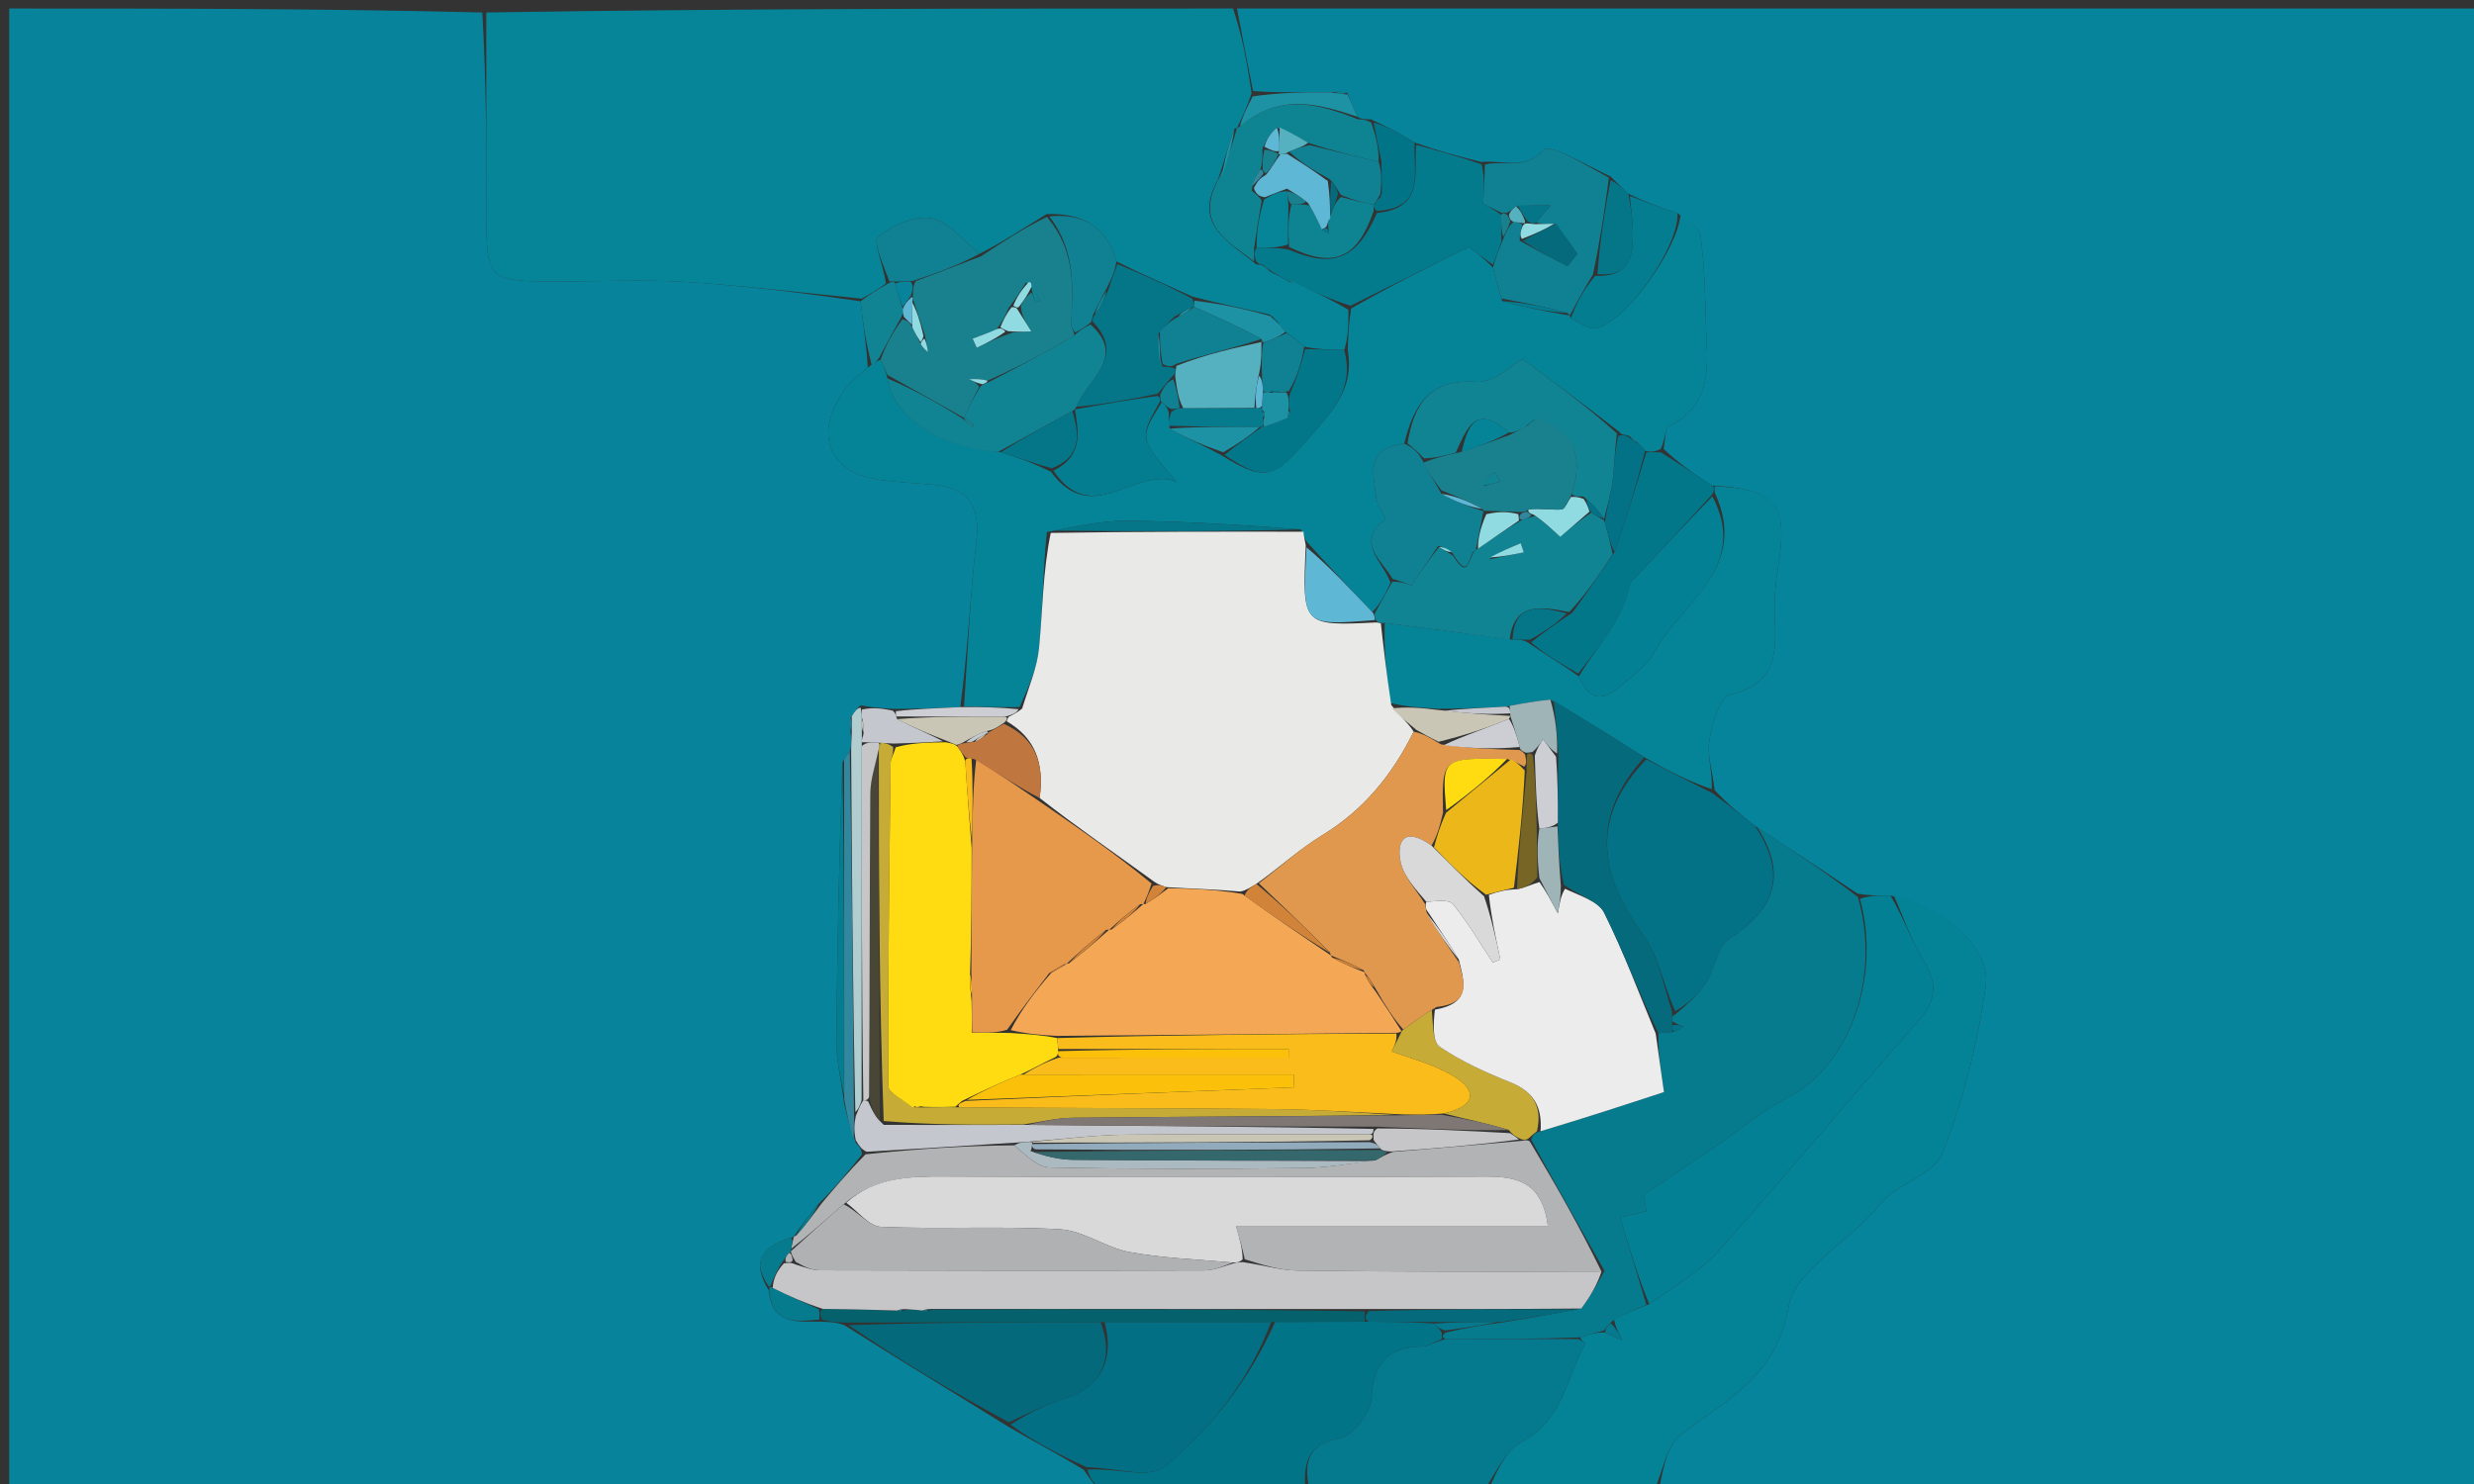 <svg version="1.1" id="Layer_1" xmlns="http://www.w3.org/2000/svg" xmlns:xlink="http://www.w3.org/1999/xlink" x="0px" y="0px"
	 width="100%" viewBox="0 0 290 174" enable-background="new 0 0 290 174" xml:space="preserve">
<rect x="0" y="0" width="290" height="174" fill="#333333" stroke="none"/>
<path fill="#07849B" opacity="1" stroke="none" 
	d="
M129,175 
	C86.386,175 43.771,175 1.078,175 
	C1.078,117.123 1.078,59.246 1.078,1 
	C19.353,1 37.708,1 56.531,1.463 
	C57,9.384 57.001,16.84 57,24.297 
	C56.998,32.99 56.997,32.992 65.45,32.999 
	C70.443,33.003 75.452,32.75 80.426,33.061 
	C87.304,33.491 94.155,34.344 100.88,35.333 
	C101.164,38.1 101.586,40.547 101.715,43.108 
	C100.614,44.034 99.677,44.756 99.017,45.677 
	C95.243,50.939 97.159,55.555 103.402,56.305 
	C105.369,56.541 107.351,56.661 109.326,56.829 
	C113.499,57.185 114.949,59.298 114.448,63.534 
	C113.691,69.937 113.455,76.402 112.56,82.912 
	C109.752,83.05 107.384,83.116 104.622,83.116 
	C103.167,83.003 102.105,82.956 100.9,82.695 
	C100.45,82.988 100.143,83.496 99.703,84.18 
	C99.617,84.905 99.664,85.454 99.748,86.331 
	C99.781,87.097 99.776,87.536 99.613,88.137 
	C99.265,88.533 99.096,88.782 98.745,89.398 
	C98.36,100.534 98.121,111.318 98.044,122.103 
	C98.028,124.372 98.606,126.645 98.935,129.3 
	C99.337,131.094 99.715,132.503 100.337,134.031 
	C100.779,134.45 100.978,134.749 101.038,135.349 
	C99.366,137.471 97.832,139.294 95.94,141.167 
	C94.735,142.497 93.889,143.775 93.023,145.027 
	C93.003,145 93.055,145.04 92.702,145.108 
	C89.275,146.17 88.033,147.886 90.106,151.285 
	C90.568,155.518 93.503,154.889 96.405,154.972 
	C97.466,155.022 98.172,155.058 99.018,155.403 
	C105.438,159.476 111.717,163.242 118.193,167.283 
	C121.237,169.051 124.085,170.545 127.031,172.327 
	C127.753,173.41 128.377,174.205 129,175 
z"/>
<path fill="#06849B" opacity="1" stroke="none" 
	d="
M145,1 
	C193.616,1 242.231,1 290.923,1 
	C290.923,58.888 290.923,116.776 290.923,175 
	C258.98,175 226.959,175 194.469,174.583 
	C194.97,172.153 195.422,169.476 197.001,168.248 
	C202.287,164.137 208.166,161.548 209.647,153.263 
	C210.453,148.755 216.961,145.516 220.407,141.177 
	C222.328,138.758 226.693,137.761 227.69,135.23 
	C230.142,129.002 231.822,122.334 232.765,115.695 
	C233.418,111.102 228.172,106.619 221.598,105.002 
	C220.13,105.004 219.062,105.006 217.748,104.783 
	C213.666,102.042 209.83,99.525 205.71,96.833 
	C203.944,95.453 202.462,94.247 200.982,92.623 
	C200.744,90.396 200.082,88.516 200.377,86.799 
	C200.709,84.858 201.596,81.7 202.77,81.439 
	C208.231,80.223 208.236,76.529 208.04,72.322 
	C207.948,70.347 208.129,68.327 208.446,66.37 
	C209.619,59.127 208.226,57.33 200.654,56.93 
	C198.548,55.576 196.769,54.301 195.005,52.645 
	C195.219,51.47 195.179,50.189 195.653,49.957 
	C201.038,47.32 200.077,42.469 199.967,37.947 
	C199.883,34.499 199.791,31.034 199.341,27.624 
	C199.214,26.664 197.813,25.872 196.634,24.992 
	C194.529,24.309 192.787,23.638 190.882,22.728 
	C190.145,21.987 189.57,21.484 188.793,20.701 
	C185.945,19.374 181.673,16.797 180.954,17.561 
	C178.627,20.036 176.293,18.727 173.623,18.99 
	C170.836,18.299 168.425,17.639 165.82,16.711 
	C164.076,15.626 162.527,14.808 160.681,13.99 
	C159.989,13.99 159.595,13.992 159.104,13.69 
	C158.658,12.619 158.308,11.851 157.896,10.845 
	C157.232,10.707 156.63,10.807 155.676,10.782 
	C152.552,10.779 149.78,10.901 146.88,10.672 
	C146.169,7.213 145.584,4.107 145,1 
z"/>
<path fill="#068598" opacity="1" stroke="none" 
	d="
M144.531,1 
	C145.584,4.107 146.169,7.213 146.71,10.946 
	C146.114,12.715 145.56,13.857 145.003,15 
	C145.001,15 145.002,15.006 144.686,15.109 
	C143.93,17.126 143.489,19.042 142.742,21.098 
	C139.779,26.442 144.141,28.364 147.251,31.002 
	C147.674,31.02 147.844,31.026 148.162,31.21 
	C148.522,31.616 148.755,31.819 149.286,32.062 
	C150.047,32.407 150.532,32.688 151.127,33.057 
	C151.236,33.146 151.64,33.192 151.64,33.192 
	C151.64,33.192 152.003,32.991 152.225,33.262 
	C154.299,34.357 156.149,35.179 158.059,36.323 
	C158.075,38.106 158.032,39.567 157.573,41.022 
	C155.769,40.987 154.381,40.959 152.879,40.649 
	C152.12,39.926 151.475,39.485 150.679,38.893 
	C150.33,38.533 150.156,38.306 149.87,37.872 
	C149.537,37.443 149.32,37.223 148.742,36.858 
	C145.608,36.133 142.815,35.574 139.769,34.776 
	C136.674,33.347 133.832,32.156 130.879,30.649 
	C129.628,26.431 126.813,24.988 122.699,25.093 
	C119.945,26.78 117.475,28.412 114.811,29.759 
	C112.81,28.101 111.136,25.901 109.162,25.588 
	C107.18,25.273 104.545,26.419 102.926,27.789 
	C102.282,28.334 103.597,31.196 103.839,33.258 
	C102.778,34.014 101.898,34.515 101.017,35.015 
	C94.155,34.344 87.304,33.491 80.426,33.061 
	C75.452,32.75 70.443,33.003 65.45,32.999 
	C56.997,32.992 56.998,32.99 57,24.297 
	C57.001,16.84 57,9.384 57,1.463 
	C86.021,1 115.042,1 144.531,1 
z"/>
<path fill="#048296" opacity="1" stroke="none" 
	d="
M221.998,105.003 
	C228.172,106.619 233.418,111.102 232.765,115.695 
	C231.822,122.334 230.142,129.002 227.69,135.23 
	C226.693,137.761 222.328,138.758 220.407,141.177 
	C216.961,145.516 210.453,148.755 209.647,153.263 
	C208.166,161.548 202.287,164.137 197.001,168.248 
	C195.422,169.476 194.97,172.153 194.001,174.583 
	C187.646,175 181.291,175 174.497,174.625 
	C175.473,172.48 176.534,170.043 178.372,169.069 
	C183.197,166.511 183.643,161.485 185.86,157.46 
	C185.573,157.307 185.287,157.153 185.259,156.809 
	C186.344,156.413 187.17,156.209 188.147,156.225 
	C188.924,156.67 189.548,156.893 190.172,157.116 
	C189.782,156.409 189.392,155.703 189.2,154.728 
	C190.595,153.97 191.792,153.481 193.325,152.913 
	C196.256,150.82 199.224,149.141 201.379,146.733 
	C209.357,137.82 217.005,128.612 224.92,119.64 
	C227.054,117.22 227.097,115.216 225.441,112.549 
	C223.994,110.22 223.124,107.532 221.998,105.003 
z"/>
<path fill="#057A8E" opacity="1" stroke="none" 
	d="
M185,157 
	C185.287,157.153 185.573,157.307 185.86,157.46 
	C183.643,161.485 183.197,166.511 178.372,169.069 
	C176.534,170.043 175.473,172.48 174.029,174.625 
	C167.312,175 160.625,175 153.469,174.584 
	C152.782,171.208 153.462,169.35 156.999,168.652 
	C158.567,168.343 160.667,165.658 160.762,163.953 
	C160.995,159.765 162.702,157.952 166.746,157.873 
	C167.505,157.858 168.254,157.306 169.469,157.001 
	C174.953,157.001 179.977,157 185,157 
z"/>
<path fill="#027487" opacity="1" stroke="none" 
	d="
M169.008,157.002 
	C168.254,157.306 167.505,157.858 166.746,157.873 
	C162.702,157.952 160.995,159.765 160.762,163.953 
	C160.667,165.658 158.567,168.343 156.999,168.652 
	C153.462,169.35 152.782,171.208 153.001,174.584 
	C145.312,175 137.625,175 129.469,175 
	C128.377,174.205 127.753,173.41 127.469,172.316 
	C130.766,172.089 134.759,173.421 136.487,171.999 
	C141.962,167.496 146.425,161.846 149.46,155.004 
	C153.267,154.987 156.617,154.976 160.415,154.975 
	C163.245,154.993 165.627,155.001 168.156,155.191 
	C168.513,155.607 168.745,155.816 169.001,156.251 
	C169.005,156.668 169.006,156.835 169.008,157.002 
z"/>
<path fill="#068497" opacity="1" stroke="none" 
	d="
M157.989,41.029 
	C158.032,39.567 158.075,38.106 158.378,36.166 
	C163.106,33.464 167.575,31.24 172.153,28.961 
	C172.945,29.54 173.968,30.289 175,31.389 
	C175.346,32.829 175.682,33.918 176.086,35.304 
	C178.767,36.067 181.381,36.533 183.997,36.999 
	C184,37 184.002,37.004 184.134,37.307 
	C185.262,37.931 186.395,38.727 187.232,38.488 
	C190.79,37.473 196.827,28.908 196.996,25.004 
	C197.813,25.872 199.214,26.664 199.341,27.624 
	C199.791,31.034 199.883,34.499 199.967,37.947 
	C200.077,42.469 201.038,47.32 195.653,49.957 
	C195.179,50.189 195.219,51.47 194.67,52.643 
	C193.875,53.024 193.429,53.025 192.837,52.844 
	C192.485,52.431 192.263,52.216 191.863,51.831 
	C191.473,51.404 191.218,51.197 190.701,51.014 
	C190.467,51.005 189.999,50.976 189.849,50.665 
	C185.991,47.636 182.285,44.917 178.47,42.12 
	C177.098,42.854 175.056,44.907 173.168,44.775 
	C167.608,44.387 165.744,47.358 164.6,52.01 
	C159.819,52.616 161.058,55.811 161.335,58.447 
	C161.426,59.316 162.556,60.751 162.399,60.872 
	C158.806,63.631 162.052,65.704 162.994,68.319 
	C162.35,69.769 161.727,70.884 160.856,71.769 
	C158.152,68.927 155.696,66.316 153.15,63.483 
	C152.89,62.979 152.801,62.674 152.5,62.074 
	C145.524,61.532 138.842,61.113 132.157,61.059 
	C129.12,61.034 126.078,61.734 122.715,62.381 
	C122.218,67.099 122.224,71.558 121.796,75.975 
	C121.571,78.298 120.587,80.547 119.516,82.903 
	C117.058,82.932 115.028,82.886 112.998,82.84 
	C113.455,76.402 113.691,69.937 114.448,63.534 
	C114.949,59.298 113.499,57.185 109.326,56.829 
	C107.351,56.661 105.369,56.541 103.402,56.305 
	C97.159,55.555 95.243,50.939 99.017,45.677 
	C99.677,44.756 100.614,44.034 101.901,42.957 
	C102.618,42.482 102.834,42.249 103.208,42.21 
	C103.604,42.941 103.819,43.457 104.03,44.375 
	C104.685,48.926 110.289,52.486 117.337,53.011 
	C119.466,53.687 121.228,54.35 123.173,55.297 
	C128.061,61.992 133.106,54.577 137.922,56.483 
	C133.517,51.405 133.517,51.405 136.185,47.165 
	C136.6,47.519 136.808,47.749 136.994,48.322 
	C136.995,49.068 136.993,49.494 137.109,50.259 
	C139.157,51.417 141.086,52.237 143.157,53.363 
	C148.708,56.841 149.545,55.765 153.725,51.03 
	C156.553,47.826 158.711,45.317 157.989,41.029 
z"/>
<path fill="#B1B3B5" opacity="1" stroke="none" 
	d="
M96.299,141.116 
	C97.832,139.294 99.366,137.471 101.458,135.345 
	C107.681,134.685 113.347,134.33 118.909,134.29 
	C120.211,135.401 121.602,136.858 123.022,136.887 
	C132.92,137.09 142.824,137.059 152.726,136.959 
	C155.483,136.931 158.237,136.422 161.253,136.04 
	C161.948,135.659 162.381,135.372 163.289,135.059 
	C168.576,134.627 173.389,134.221 178.409,133.758 
	C178.616,133.702 179.037,133.623 179.325,133.841 
	C182.434,139.039 185.255,144.02 187.725,149.086 
	C175.639,149.123 163.902,149.125 152.168,148.98 
	C150.085,148.954 148.01,148.321 145.913,147.651 
	C145.635,146.415 145.377,145.496 144.88,143.732 
	C157.303,143.732 169.276,143.732 181.445,143.732 
	C180.767,138.595 177.842,137.943 174.164,137.956 
	C153.029,138.026 131.894,138.07 110.759,137.949 
	C106.528,137.925 102.532,138.037 98.893,141.202 
	C96.627,143.151 94.664,144.926 92.739,146.419 
	C92.87,145.772 92.962,145.406 93.055,145.04 
	C93.055,145.04 93.003,145 93.311,144.878 
	C94.512,143.542 95.406,142.329 96.299,141.116 
z"/>
<path fill="#026F84" opacity="1" stroke="none" 
	d="
M149.002,155.01 
	C146.425,161.846 141.962,167.496 136.487,171.999 
	C134.759,173.421 130.766,172.089 127.371,172.028 
	C124.085,170.545 121.237,169.051 118.45,167.042 
	C120.603,165.665 122.646,164.643 124.799,163.98 
	C129.063,162.665 130.674,159.395 129.478,155.015 
	C136.298,155.011 142.65,155.01 149.002,155.01 
z"/>
<path fill="#03697B" opacity="1" stroke="none" 
	d="
M129.011,155.018 
	C130.674,159.395 129.063,162.665 124.799,163.98 
	C122.646,164.643 120.603,165.665 118.253,166.766 
	C111.717,163.242 105.438,159.476 99.499,155.379 
	C109.563,155.038 119.287,155.028 129.011,155.018 
z"/>
<path fill="#05626C" opacity="1" stroke="none" 
	d="
M129.478,155.015 
	C119.287,155.028 109.563,155.038 99.358,155.071 
	C98.172,155.058 97.466,155.022 96.396,154.733 
	C96.048,154.16 96.037,153.84 96.456,153.47 
	C99.667,153.499 102.423,153.58 105.253,153.714 
	C105.326,153.767 105.595,153.786 105.595,153.786 
	C105.595,153.786 105.837,153.668 106.22,153.577 
	C107.122,153.545 107.64,153.603 108.238,153.713 
	C108.316,153.766 108.595,153.782 108.595,153.782 
	C108.595,153.782 108.844,153.658 109.312,153.557 
	C126.512,153.475 143.243,153.493 159.966,153.755 
	C159.969,154.32 159.972,154.642 159.967,154.965 
	C156.617,154.976 153.267,154.987 149.46,155.004 
	C142.65,155.01 136.298,155.011 129.478,155.015 
z"/>
<path fill="#C4C8CE" opacity="1" stroke="none" 
	d="
M119.012,133.975 
	C113.347,134.33 107.681,134.685 101.596,135.045 
	C100.978,134.749 100.779,134.45 100.308,133.676 
	C100.078,132.494 100.121,131.784 100.322,130.841 
	C100.652,130.073 100.824,129.538 101.199,129.007 
	C101.401,129.01 101.805,129.018 101.868,129.371 
	C102.337,130.425 102.742,131.127 103.602,131.894 
	C109.359,131.92 114.661,131.881 120.432,131.894 
	C134.266,132.017 147.63,132.088 160.995,132.368 
	C160.996,132.578 160.998,132.998 160.53,132.999 
	C150.657,133.002 141.252,132.929 131.85,133.042 
	C128.265,133.085 124.686,133.555 120.755,133.847 
	C119.941,133.9 119.477,133.938 119.012,133.975 
z"/>
<path fill="#B1CDCF" opacity="1" stroke="none" 
	d="
M100.997,129.004 
	C100.824,129.538 100.652,130.073 100.262,130.367 
	C99.953,116.077 99.862,102.026 99.771,87.975 
	C99.776,87.536 99.781,87.097 99.843,86.005 
	C99.879,84.902 99.858,84.453 99.837,84.003 
	C100.143,83.496 100.45,82.988 100.893,82.982 
	C101.028,83.674 101.026,83.866 101.017,84.369 
	C101.017,85.096 101.024,85.511 101.026,86.2 
	C101.021,86.655 101.023,86.837 101.017,87.485 
	C101.005,101.636 101.001,115.32 100.997,129.004 
z"/>
<path fill="#31889E" opacity="1" stroke="none" 
	d="
M99.613,88.137 
	C99.862,102.026 99.953,116.077 100.104,130.601 
	C100.121,131.784 100.078,132.494 100.064,133.558 
	C99.715,132.503 99.337,131.094 98.958,128.841 
	C98.954,115.014 98.951,102.03 98.949,89.046 
	C99.096,88.782 99.265,88.533 99.613,88.137 
z"/>
<path fill="#037D8F" opacity="1" stroke="none" 
	d="
M98.745,89.398 
	C98.951,102.03 98.954,115.014 98.934,128.457 
	C98.606,126.645 98.028,124.372 98.044,122.103 
	C98.121,111.318 98.36,100.534 98.745,89.398 
z"/>
<path fill="#118494" opacity="1" stroke="none" 
	d="
M103.027,41.994 
	C102.834,42.249 102.618,42.482 102.193,42.845 
	C101.586,40.547 101.164,38.1 100.88,35.333 
	C101.898,34.515 102.778,34.014 104.075,33.257 
	C104.492,33.002 104.965,33 104.939,33.258 
	C105.211,34.334 105.509,35.152 105.822,36.226 
	C105.833,36.652 105.828,36.823 105.621,37.24 
	C104.621,38.99 103.824,40.492 103.027,41.994 
z"/>
<path fill="#C4C8CE" opacity="1" stroke="none" 
	d="
M101.024,84.057 
	C101.026,83.866 101.028,83.674 101.037,83.196 
	C102.105,82.956 103.167,83.003 104.622,83.322 
	C105.016,83.593 105.015,84.005 105.158,84.316 
	C107.189,85.376 109.076,86.125 110.543,86.922 
	C108.433,87.052 106.744,87.135 104.751,87.183 
	C104.037,87.131 103.628,87.113 102.854,87.075 
	C102,87.043 101.512,87.031 101.025,87.019 
	C101.023,86.837 101.021,86.655 101.217,86.093 
	C101.284,85.162 101.154,84.609 101.024,84.057 
z"/>
<path fill="#CDCED4" opacity="1" stroke="none" 
	d="
M105.015,84.005 
	C105.015,84.005 105.016,83.593 105.016,83.388 
	C107.384,83.116 109.752,83.05 112.56,82.912 
	C115.028,82.886 117.058,82.932 119.39,83.153 
	C119.199,83.573 118.707,83.818 117.73,84.046 
	C113.168,84.021 109.091,84.013 105.015,84.005 
z"/>
<path fill="#077B8E" opacity="1" stroke="none" 
	d="
M96.001,153.522 
	C96.037,153.84 96.048,154.16 96.042,154.72 
	C93.503,154.889 90.568,155.518 90.157,151.257 
	C90.194,150.847 90.296,150.78 90.576,151.008 
	C92.571,151.998 94.286,152.76 96.001,153.522 
z"/>
<path fill="#077B8E" opacity="1" stroke="none" 
	d="
M92.702,145.108 
	C92.962,145.406 92.87,145.772 92.733,146.443 
	C92.688,146.748 92.724,146.782 92.493,146.897 
	C92.123,147.319 91.983,147.626 91.608,148.089 
	C91.013,149.09 90.655,149.935 90.296,150.78 
	C90.296,150.78 90.194,150.847 90.142,150.875 
	C88.033,147.886 89.275,146.17 92.702,145.108 
z"/>
<path fill="#077B8E" opacity="1" stroke="none" 
	d="
M95.94,141.167 
	C95.406,142.329 94.512,143.542 93.331,144.904 
	C93.889,143.775 94.735,142.497 95.94,141.167 
z"/>
<path fill="#31889E" opacity="1" stroke="none" 
	d="
M99.703,84.18 
	C99.858,84.453 99.879,84.902 99.805,85.677 
	C99.664,85.454 99.617,84.905 99.703,84.18 
z"/>
<path fill="#077B8E" opacity="1" stroke="none" 
	d="
M188.076,149 
	C185.255,144.02 182.434,139.039 179.498,133.658 
	C179.646,133.045 179.907,132.834 180.579,132.639 
	C185.776,131.086 190.564,129.517 195.049,128.047 
	C194.611,124.947 194.345,123.066 194.402,121.143 
	C195.159,121.067 195.593,121.032 196.249,120.987 
	C196.782,120.76 197.092,120.544 197.403,120.328 
	C196.949,120.211 196.494,120.093 196.029,119.729 
	C196.017,119.481 195.998,118.986 196.371,118.951 
	C197.837,117.699 199.108,116.595 199.975,115.235 
	C201.012,113.605 201.237,111.027 202.631,110.13 
	C208.023,106.662 209.575,102.594 205.994,97.009 
	C209.83,99.525 213.666,102.042 217.781,105.17 
	C220.571,114.793 216.623,125.075 209.609,128.663 
	C206.571,130.217 203.906,132.497 201.062,134.433 
	C198.499,136.177 195.923,137.902 192.679,140.089 
	C192.657,139.957 192.832,141.021 192.996,142.011 
	C191.494,142.362 190.057,142.698 189.904,142.734 
	C191.066,146.599 192.028,149.795 192.989,152.992 
	C191.792,153.481 190.595,153.97 189.015,154.878 
	C188.396,155.511 188.184,155.747 187.995,156.004 
	C187.17,156.209 186.344,156.413 185.259,156.809 
	C179.977,157 174.953,157.001 169.469,157.001 
	C169.006,156.835 169.005,156.668 169.413,156.251 
	C171.878,155.673 173.933,155.346 176.417,155.01 
	C179.557,154.51 182.266,154.018 185.354,153.426 
	C186.513,151.885 187.294,150.442 188.076,149 
M199.945,123.896 
	C199.945,123.896 199.997,124.002 200.055,124.1 
	C200.055,124.1 200.002,123.997 199.945,123.896 
z"/>
<path fill="#068497" opacity="1" stroke="none" 
	d="
M200.981,57.009 
	C208.226,57.33 209.619,59.127 208.446,66.37 
	C208.129,68.327 207.948,70.347 208.04,72.322 
	C208.236,76.529 208.231,80.223 202.77,81.439 
	C201.596,81.7 200.709,84.858 200.377,86.799 
	C200.082,88.516 200.744,90.396 200.648,92.532 
	C197.87,91.581 195.426,90.303 192.747,88.786 
	C189.047,86.405 185.582,84.263 181.73,82.029 
	C179.88,82.212 178.416,82.488 176.519,82.852 
	C173.715,83.016 171.346,83.092 168.555,83.102 
	C166.427,82.955 164.719,82.875 162.938,82.4 
	C162.528,79.024 162.193,76.041 162.325,73.044 
	C167.514,73.684 172.236,74.339 177.293,74.999 
	C178.077,75.008 178.524,75.012 179.091,75.329 
	C181.14,76.756 183.068,77.869 185.084,79.31 
	C186.266,82.244 187.965,82.178 189.826,80.562 
	C191.319,79.266 193.085,78.03 193.998,76.367 
	C197.168,70.587 205.087,66.537 200.991,57.748 
	C200.988,57.501 200.981,57.009 200.981,57.009 
z"/>
<path fill="#038093" opacity="1" stroke="none" 
	d="
M193.325,152.913 
	C192.028,149.795 191.066,146.599 189.904,142.734 
	C190.057,142.698 191.494,142.362 192.996,142.011 
	C192.832,141.021 192.657,139.957 192.679,140.089 
	C195.923,137.902 198.499,136.177 201.062,134.433 
	C203.906,132.497 206.571,130.217 209.609,128.663 
	C216.623,125.075 220.571,114.793 218.027,105.395 
	C219.062,105.006 220.13,105.004 221.598,105.002 
	C223.124,107.532 223.994,110.22 225.441,112.549 
	C227.097,115.216 227.054,117.22 224.92,119.64 
	C217.005,128.612 209.357,137.82 201.379,146.733 
	C199.224,149.141 196.256,150.82 193.325,152.913 
z"/>
<path fill="#037286" opacity="1" stroke="none" 
	d="
M192.982,89.025 
	C195.426,90.303 197.87,91.581 200.647,92.95 
	C202.462,94.247 203.944,95.453 205.71,96.833 
	C209.575,102.594 208.023,106.662 202.631,110.13 
	C201.237,111.027 201.012,113.605 199.975,115.235 
	C199.108,116.595 197.837,117.699 196.366,118.556 
	C194.908,115.318 194.392,112.025 192.641,109.639 
	C187.41,102.513 186.42,95.796 192.982,89.025 
z"/>
<path fill="#047A8D" opacity="1" stroke="none" 
	d="
M174.991,31.038 
	C173.968,30.289 172.945,29.54 172.153,28.961 
	C167.575,31.24 163.106,33.464 158.318,35.845 
	C156.149,35.179 154.299,34.357 151.979,33.257 
	C151.51,32.98 151.017,32.968 151.017,32.968 
	C150.532,32.688 150.047,32.407 149.137,31.883 
	C148.503,31.411 148.269,31.209 148.013,31.032 
	C147.844,31.026 147.674,31.02 147.256,30.677 
	C147.008,29.907 147.009,29.473 147.3,29.068 
	C148.727,29.065 149.864,29.032 151.124,29.292 
	C156.409,31.545 159.102,30.278 161.401,24.977 
	C167.138,24.391 165.641,20.19 166.015,16.979 
	C168.425,17.639 170.836,18.299 173.677,19.266 
	C174.034,20.852 173.96,22.13 173.858,23.895 
	C174.056,23.992 175.045,24.476 175.973,25.208 
	C175.954,26.303 175.995,27.15 175.997,28.322 
	C175.635,29.444 175.313,30.241 174.991,31.038 
z"/>
<path fill="#0F8193" opacity="1" stroke="none" 
	d="
M176.034,24.961 
	C175.045,24.476 174.056,23.992 173.858,23.895 
	C173.96,22.13 174.034,20.852 174.053,19.297 
	C176.293,18.727 178.627,20.036 180.954,17.561 
	C181.673,16.797 185.945,19.374 188.595,20.84 
	C188.063,24.838 187.526,28.418 186.723,32.198 
	C185.639,33.933 184.821,35.469 184.002,37.004 
	C184.002,37.004 184,37 183.768,36.704 
	C181.031,35.941 178.525,35.474 176.019,35.007 
	C175.682,33.918 175.346,32.829 175,31.389 
	C175.313,30.241 175.635,29.444 176.179,28.102 
	C176.616,27.029 176.829,26.501 177.418,26.025 
	C178.044,26.09 178.297,26.104 178.436,26.426 
	C178.22,27.158 178.117,27.582 178.147,28.222 
	C180.102,29.355 181.924,30.274 183.746,31.193 
	C184.128,30.718 184.511,30.243 184.894,29.768 
	C184.073,28.583 183.253,27.398 182.196,26.232 
	C181.269,26.26 180.578,26.27 180.064,26.076 
	C180.638,25.404 181.037,24.934 181.766,24.076 
	C180.045,24.076 178.976,24.076 177.713,24.206 
	C177.271,24.528 177.037,24.735 176.622,24.96 
	C176.426,24.961 176.034,24.961 176.034,24.961 
z"/>
<path fill="#03778A" opacity="1" stroke="none" 
	d="
M184.997,78.982 
	C183.068,77.869 181.14,76.756 179.465,75.317 
	C181.148,73.993 182.576,72.995 184.302,71.84 
	C186.079,69.447 187.559,67.212 189.268,64.728 
	C190.659,60.662 191.821,56.844 192.982,53.025 
	C193.429,53.025 193.875,53.024 194.655,53.025 
	C196.769,54.301 198.548,55.576 200.654,56.93 
	C200.981,57.009 200.988,57.501 200.719,57.943 
	C197.313,61.723 194.176,65.06 191.04,68.398 
	C190.638,70.623 189.623,72.54 188.441,74.348 
	C187.389,75.956 186.152,77.442 184.997,78.982 
z"/>
<path fill="#0E8492" opacity="1" stroke="none" 
	d="
M147.011,29.039 
	C147.009,29.473 147.008,29.907 147.001,30.666 
	C144.141,28.364 139.779,26.442 142.935,20.816 
	C143.957,18.599 144.479,16.803 145.002,15.006 
	C145.002,15.006 145.001,15 145.327,14.849 
	C149.981,10.848 154.577,12.165 159.2,13.993 
	C159.595,13.992 159.989,13.99 160.722,14.353 
	C161.352,16.143 161.644,17.569 161.594,18.956 
	C158.68,18.285 156.109,17.652 153.329,16.736 
	C152.082,15.948 151.044,15.444 149.668,14.964 
	C148.878,15.682 148.426,16.378 147.977,17.42 
	C147.986,18.461 147.992,19.155 147.72,19.901 
	C147.138,20.666 146.835,21.38 146.723,22.348 
	C147.273,22.822 147.632,23.043 147.891,23.536 
	C147.531,25.552 147.271,27.295 147.011,29.039 
z"/>
<path fill="#037D8F" opacity="1" stroke="none" 
	d="
M184.134,37.307 
	C184.821,35.469 185.639,33.933 186.982,32.348 
	C191.311,32.479 191.419,29.815 191.401,27.146 
	C191.391,25.752 191.171,24.359 191.045,22.966 
	C192.787,23.638 194.529,24.309 196.634,24.992 
	C196.827,28.908 190.79,37.473 187.232,38.488 
	C186.395,38.727 185.262,37.931 184.134,37.307 
z"/>
<path fill="#027487" opacity="1" stroke="none" 
	d="
M161.937,18.996 
	C161.644,17.569 161.352,16.143 161.018,14.354 
	C162.527,14.808 164.076,15.626 165.82,16.711 
	C165.641,20.19 167.138,24.391 161.399,24.734 
	C161.011,24.501 161.011,24.014 161.006,24.008 
	C161.001,24.001 161.008,24.004 161.191,23.859 
	C161.607,23.504 161.811,23.27 161.982,22.608 
	C161.965,21.136 161.951,20.066 161.937,18.996 
z"/>
<path fill="#057588" opacity="1" stroke="none" 
	d="
M190.882,22.728 
	C191.171,24.359 191.391,25.752 191.401,27.146 
	C191.419,29.815 191.311,32.479 187.247,32.148 
	C187.526,28.418 188.063,24.838 188.798,21.12 
	C189.57,21.484 190.145,21.987 190.882,22.728 
z"/>
<path fill="#1D92A5" opacity="1" stroke="none" 
	d="
M159.104,13.69 
	C154.577,12.165 149.981,10.848 145.33,14.849 
	C145.56,13.857 146.114,12.715 146.837,11.298 
	C149.78,10.901 152.552,10.779 155.998,10.815 
	C157.099,11.009 157.528,11.046 157.958,11.083 
	C158.308,11.851 158.658,12.619 159.104,13.69 
z"/>
<path fill="#0E8492" opacity="1" stroke="none" 
	d="
M157.896,10.845 
	C157.528,11.046 157.099,11.009 156.349,10.94 
	C156.63,10.807 157.232,10.707 157.896,10.845 
z"/>
<path fill="#19818E" opacity="1" stroke="none" 
	d="
M103.208,42.21 
	C103.824,40.492 104.621,38.99 105.786,37.437 
	C106.403,37.617 106.653,37.848 106.944,38.373 
	C107.292,39.142 107.599,39.616 107.936,40.362 
	C108.238,40.849 108.51,41.064 108.782,41.279 
	C108.69,40.71 108.599,40.14 108.394,39.216 
	C107.845,37.601 107.41,36.341 107.003,34.995 
	C107.032,34.91 106.999,34.734 107.009,34.449 
	C107.043,33.785 107.068,33.405 107.361,32.947 
	C110.088,31.926 112.547,30.985 115.005,30.044 
	C117.475,28.412 119.945,26.78 122.711,25.433 
	C126.118,29.393 125.762,33.771 125.559,38.129 
	C125.546,38.409 125.861,38.704 125.932,39.329 
	C122.474,41.405 119.108,43.144 115.748,44.636 
	C115.038,44.413 114.323,44.436 113.608,44.459 
	C114.071,44.688 114.534,44.917 114.769,45.373 
	C114.032,46.728 113.525,47.857 113.009,48.993 
	C113.001,49 112.987,49.016 112.703,48.831 
	C109.625,47.088 106.829,45.53 104.034,43.973 
	C103.819,43.457 103.604,42.941 103.208,42.21 
M120.962,34.301 
	C121.098,34.688 121.234,35.075 121.369,35.462 
	C121.536,35.396 121.704,35.331 121.871,35.265 
	C121.553,34.523 121.236,33.781 120.265,33.123 
	C119.726,33.986 119.186,34.849 118.215,36.134 
	C117.898,36.874 117.581,37.613 116.738,38.713 
	C115.828,39.043 114.918,39.374 114.009,39.705 
	C114.172,40.061 114.335,40.416 114.498,40.772 
	C115.68,40.199 116.862,39.627 118.699,38.984 
	C119.502,38.935 120.306,38.886 120.887,38.85 
	C120.232,37.809 119.714,36.988 119.666,35.8 
	C120.084,35.142 120.502,34.484 120.962,34.301 
z"/>
<path fill="#057588" opacity="1" stroke="none" 
	d="
M130.99,30.964 
	C133.832,32.156 136.674,33.347 139.749,35.017 
	C139.982,35.495 139.967,35.978 139.983,35.987 
	C139.999,35.996 139.993,35.967 139.709,36.032 
	C138.925,36.389 138.426,36.682 137.694,37.122 
	C136.96,37.797 136.459,38.326 135.773,39.128 
	C135.719,40.595 135.851,41.788 136.279,42.992 
	C136.971,43.017 137.367,43.03 137.782,43.275 
	C137.802,43.505 137.715,43.96 137.455,44.074 
	C136.794,44.802 136.392,45.415 135.673,46.178 
	C132.236,46.886 129.117,47.443 126.162,47.697 
	C127.521,44.343 132.086,41.921 128.084,37.703 
	C128.076,37.5 128.051,37.092 128.353,36.958 
	C129.105,35.88 129.555,34.937 130.03,33.669 
	C130.366,32.55 130.678,31.757 130.99,30.964 
z"/>
<path fill="#03778A" opacity="1" stroke="none" 
	d="
M157.573,41.022 
	C158.711,45.317 156.553,47.826 153.725,51.03 
	C149.545,55.765 148.708,56.841 143.527,53.338 
	C145.176,52.002 146.597,50.999 148.008,49.997 
	C147.999,49.999 147.998,50.017 148.315,49.993 
	C149.409,49.64 150.186,49.311 151.055,48.876 
	C151.276,48.505 151.258,48.246 151.09,47.66 
	C151.069,46.885 151.051,46.442 151.348,45.841 
	C152.107,44.098 152.55,42.515 152.993,40.931 
	C154.381,40.959 155.769,40.987 157.573,41.022 
z"/>
<path fill="#0F8193" opacity="1" stroke="none" 
	d="
M114.811,29.759 
	C112.547,30.985 110.088,31.926 107.006,32.937 
	C105.909,33.004 105.437,33.002 104.965,33 
	C104.965,33 104.492,33.002 104.257,33.003 
	C103.597,31.196 102.282,28.334 102.926,27.789 
	C104.545,26.419 107.18,25.273 109.162,25.588 
	C111.136,25.901 112.81,28.101 114.811,29.759 
z"/>
<path fill="#0F8193" opacity="1" stroke="none" 
	d="
M130.879,30.649 
	C130.678,31.757 130.366,32.55 129.724,33.795 
	C128.947,35.196 128.499,36.144 128.051,37.092 
	C128.051,37.092 128.076,37.5 127.824,37.842 
	C127.056,38.454 126.54,38.722 126.023,38.991 
	C125.861,38.704 125.546,38.409 125.559,38.129 
	C125.762,33.771 126.118,29.393 122.996,25.377 
	C126.813,24.988 129.628,26.431 130.879,30.649 
z"/>
<path fill="#0F8193" opacity="1" stroke="none" 
	d="
M152.879,40.649 
	C152.55,42.515 152.107,44.098 151.092,45.84 
	C150.35,46.002 150.179,46.005 149.881,45.923 
	C149.435,45.748 149.152,45.821 148.695,46.05 
	C148.487,46.042 148.074,45.996 148.047,45.668 
	C147.973,44.904 147.925,44.469 147.907,43.64 
	C147.901,42.195 147.864,41.143 148.106,40.152 
	C149.199,39.823 150.015,39.433 150.83,39.044 
	C151.475,39.485 152.12,39.926 152.879,40.649 
z"/>
<path fill="#1D92A5" opacity="1" stroke="none" 
	d="
M150.679,38.893 
	C150.015,39.433 149.199,39.823 148.138,40.119 
	C147.893,40.026 147.971,40.075 147.861,39.746 
	C145.156,38.271 142.562,37.125 139.967,35.978 
	C139.967,35.978 139.982,35.495 140.002,35.255 
	C142.815,35.574 145.608,36.133 148.869,37.052 
	C149.534,37.655 149.757,37.872 150.007,38.06 
	C150.156,38.306 150.33,38.533 150.679,38.893 
z"/>
<path fill="#1D92A5" opacity="1" stroke="none" 
	d="
M144.686,15.109 
	C144.479,16.803 143.957,18.599 143.241,20.677 
	C143.489,19.042 143.93,17.126 144.686,15.109 
z"/>
<path fill="#0E8492" opacity="1" stroke="none" 
	d="
M148.162,31.21 
	C148.269,31.209 148.503,31.411 148.862,31.818 
	C148.755,31.819 148.522,31.616 148.162,31.21 
z"/>
<path fill="#0E8492" opacity="1" stroke="none" 
	d="
M151.127,33.057 
	C151.017,32.968 151.51,32.98 151.756,32.985 
	C152.003,32.991 151.64,33.192 151.64,33.192 
	C151.64,33.192 151.236,33.146 151.127,33.057 
z"/>
<path fill="#03778A" opacity="1" stroke="none" 
	d="
M149.87,37.872 
	C149.757,37.872 149.534,37.655 149.21,37.218 
	C149.32,37.223 149.537,37.443 149.87,37.872 
z"/>
<path fill="#057A8E" opacity="1" stroke="none" 
	d="
M188.147,156.225 
	C188.184,155.747 188.396,155.511 188.817,155.147 
	C189.392,155.703 189.782,156.409 190.172,157.116 
	C189.548,156.893 188.924,156.67 188.147,156.225 
z"/>
<path fill="#056B7C" opacity="1" stroke="none" 
	d="
M184.976,153.526 
	C182.266,154.018 179.557,154.51 175.975,155.004 
	C172.738,155.007 170.373,155.008 168.008,155.009 
	C165.627,155.001 163.245,154.993 160.415,154.975 
	C159.972,154.642 159.969,154.32 160.436,153.728 
	C168.934,153.481 176.955,153.503 184.976,153.526 
z"/>
<path fill="#057A8E" opacity="1" stroke="none" 
	d="
M168.156,155.191 
	C170.373,155.008 172.738,155.007 175.545,155.012 
	C173.933,155.346 171.878,155.673 169.411,156 
	C168.745,155.816 168.513,155.607 168.156,155.191 
z"/>
<path fill="#E9EAE8" opacity="1" stroke="none" 
	d="
M161.858,73.059 
	C162.193,76.041 162.528,79.024 163.086,82.668 
	C164.212,84.08 165.116,84.829 165.708,85.789 
	C163.117,91.017 159.753,95.02 154.985,97.933 
	C152.346,99.546 150.019,101.672 147.272,103.635 
	C146.543,104.052 146.094,104.4 145.381,104.536 
	C142.395,104.264 139.673,104.204 136.704,104.017 
	C136.1,103.799 135.743,103.707 135.218,103.327 
	C130.654,100.017 126.257,96.996 121.867,93.568 
	C122.42,89.482 121.378,86.546 117.999,84.566 
	C118.068,84.397 118.215,84.062 118.215,84.062 
	C118.707,83.818 119.199,83.573 119.818,83.079 
	C120.587,80.547 121.571,78.298 121.796,75.975 
	C122.224,71.558 122.218,67.099 123.168,62.483 
	C133.56,62.322 143.176,62.334 152.792,62.345 
	C152.801,62.674 152.89,62.979 153.06,63.954 
	C152.645,73.401 152.645,73.401 161.368,72.983 
	C161.526,73.036 161.858,73.059 161.858,73.059 
z"/>
<path fill="#118494" opacity="1" stroke="none" 
	d="
M162.325,73.044 
	C161.858,73.059 161.526,73.036 161.332,72.751 
	C161.139,72.466 161.104,71.999 161.104,71.999 
	C161.727,70.884 162.35,69.769 163.205,68.205 
	C164.345,68.174 165.254,68.593 165.432,68.675 
	C166.572,66.987 167.582,65.492 168.697,64.131 
	C169.265,64.509 169.728,64.754 170.331,65.178 
	C172.398,68.527 172.061,64.583 173.254,64.338 
	C175.038,63.088 176.542,62.061 178.442,60.93 
	C179.095,60.735 179.352,60.643 179.909,60.51 
	C180.883,61.093 181.559,61.717 182.894,62.949 
	C183.587,62.351 184.95,61.174 186.528,60.121 
	C187.165,60.5 187.588,60.757 188.005,61.008 
	C188,61.002 187.986,60.993 188.133,61.307 
	C188.533,62.74 188.786,63.858 189.039,64.976 
	C187.559,67.212 186.079,69.447 183.946,71.764 
	C180.248,71.016 177.49,70.764 176.957,74.994 
	C172.236,74.339 167.514,73.684 162.325,73.044 
M174.522,65.585 
	C175.888,65.311 177.254,65.038 178.62,64.764 
	C178.499,64.408 178.378,64.051 178.257,63.694 
	C177.133,64.162 176.01,64.63 174.522,65.585 
z"/>
<path fill="#118494" opacity="1" stroke="none" 
	d="
M164.989,51.986 
	C165.744,47.358 167.608,44.387 173.168,44.775 
	C175.056,44.907 177.098,42.854 178.47,42.12 
	C182.285,44.917 185.991,47.636 189.531,50.814 
	C189.255,53.036 189.246,54.811 189.008,56.555 
	C188.803,58.053 188.337,59.515 187.986,60.993 
	C187.986,60.993 188,61.002 187.959,60.729 
	C187.232,59.704 186.546,58.95 185.574,58.2 
	C184.907,58.226 184.526,58.249 184.244,57.902 
	C185.722,53.261 184.36,50.378 179.83,49.146 
	C179.382,49.508 179.15,49.741 178.697,50.123 
	C177.966,50.497 177.475,50.741 176.852,50.717 
	C172.987,47.237 171.984,50.144 170.632,53.087 
	C169.202,53.445 168.104,53.732 166.906,53.733 
	C166.199,52.961 165.594,52.474 164.989,51.986 
z"/>
<path fill="#118494" opacity="1" stroke="none" 
	d="
M125.932,39.329 
	C126.54,38.722 127.056,38.454 127.832,38.046 
	C132.086,41.921 127.521,44.343 126.164,47.696 
	C126,48 126.002,47.997 125.702,48.183 
	C122.592,49.912 119.781,51.455 116.97,52.998 
	C110.289,52.486 104.685,48.926 104.03,44.375 
	C106.829,45.53 109.625,47.088 112.769,49.034 
	C113.426,49.635 113.734,49.848 114.043,50.061 
	C114.068,49.931 114.153,49.718 114.108,49.685 
	C113.759,49.432 113.384,49.215 113.017,48.986 
	C113.525,47.857 114.032,46.728 114.944,45.276 
	C115.348,44.952 115.742,44.883 115.742,44.883 
	C119.108,43.144 122.474,41.405 125.932,39.329 
z"/>
<path fill="#0F8193" opacity="1" stroke="none" 
	d="
M164.6,52.01 
	C165.594,52.474 166.199,52.961 166.739,53.959 
	C167.441,55.479 168.208,56.488 168.968,57.902 
	C170.629,58.87 172.296,59.435 173.953,59.968 
	C173.943,59.936 173.89,59.897 173.816,60.297 
	C173.486,61.984 173.229,63.273 172.973,64.561 
	C172.061,64.583 172.398,68.527 170.272,64.88 
	C169.58,64.267 169.086,64.132 168.592,63.997 
	C167.582,65.492 166.572,66.987 165.432,68.675 
	C165.254,68.593 164.345,68.174 163.226,67.87 
	C162.052,65.704 158.806,63.631 162.399,60.872 
	C162.556,60.751 161.426,59.316 161.335,58.447 
	C161.058,55.811 159.819,52.616 164.6,52.01 
z"/>
<path fill="#037D8F" opacity="1" stroke="none" 
	d="
M125.999,48.001 
	C129.117,47.443 132.236,46.886 135.675,46.426 
	C135.996,46.524 136.003,47.02 136.003,47.02 
	C133.517,51.405 133.517,51.405 137.922,56.483 
	C133.106,54.577 128.061,61.992 123.483,55.189 
	C127,53.444 126.419,50.692 126.002,47.997 
	C126.002,47.997 126,48 125.999,48.001 
z"/>
<path fill="#5EB7D4" opacity="1" stroke="none" 
	d="
M160.856,71.769 
	C161.104,71.999 161.139,72.466 161.175,72.698 
	C152.645,73.401 152.645,73.401 153.15,64.177 
	C155.696,66.316 158.152,68.927 160.856,71.769 
z"/>
<path fill="#037286" opacity="1" stroke="none" 
	d="
M188.133,61.307 
	C188.337,59.515 188.803,58.053 189.008,56.555 
	C189.246,54.811 189.255,53.036 189.682,51.125 
	C189.999,50.976 190.467,51.005 190.855,51.208 
	C191.471,51.656 191.731,51.858 192.024,52.018 
	C192.263,52.216 192.485,52.431 192.837,52.844 
	C191.821,56.844 190.659,60.662 189.268,64.728 
	C188.786,63.858 188.533,62.74 188.133,61.307 
z"/>
<path fill="#057588" opacity="1" stroke="none" 
	d="
M125.702,48.183 
	C126.419,50.692 127,53.444 123.299,54.905 
	C121.228,54.35 119.466,53.687 117.337,53.011 
	C119.781,51.455 122.592,49.912 125.702,48.183 
z"/>
<path fill="#057588" opacity="1" stroke="none" 
	d="
M152.5,62.074 
	C143.176,62.334 133.56,62.322 123.491,62.208 
	C126.078,61.734 129.12,61.034 132.157,61.059 
	C138.842,61.113 145.524,61.532 152.5,62.074 
z"/>
<path fill="#077B8E" opacity="1" stroke="none" 
	d="
M136.99,49.92 
	C136.993,49.494 136.995,49.068 137.315,48.285 
	C137.847,47.901 138.061,47.875 138.704,47.857 
	C141.769,47.849 144.404,47.832 147.259,47.844 
	C147.479,47.875 147.915,47.786 147.918,47.867 
	C147.922,47.948 147.971,48.102 147.993,48.34 
	C148.016,48.577 148.057,49.052 148.041,49.293 
	C148.025,49.534 147.998,50.017 147.998,50.017 
	C147.998,50.017 147.999,49.999 147.62,50.082 
	C143.824,50.084 140.407,50.002 136.99,49.92 
z"/>
<path fill="#1D92A5" opacity="1" stroke="none" 
	d="
M137.109,50.259 
	C140.407,50.002 143.824,50.084 147.629,50.081 
	C146.597,50.999 145.176,52.002 143.385,53.031 
	C141.086,52.237 139.157,51.417 137.109,50.259 
z"/>
<path fill="#037D8F" opacity="1" stroke="none" 
	d="
M176.086,35.304 
	C178.525,35.474 181.031,35.941 183.765,36.703 
	C181.381,36.533 178.767,36.067 176.086,35.304 
z"/>
<path fill="#0F8193" opacity="1" stroke="none" 
	d="
M138.274,47.848 
	C138.061,47.875 137.847,47.901 137.312,47.965 
	C136.808,47.749 136.6,47.519 136.185,47.165 
	C136.003,47.02 135.996,46.524 135.993,46.276 
	C136.392,45.415 136.794,44.802 137.524,44.463 
	C137.993,45.775 138.134,46.811 138.274,47.848 
z"/>
<path fill="#118494" opacity="1" stroke="none" 
	d="
M191.863,51.831 
	C191.731,51.858 191.471,51.656 191.089,51.218 
	C191.218,51.197 191.473,51.404 191.863,51.831 
z"/>
<path fill="#DAD9DA" opacity="1" stroke="none" 
	d="
M99.195,141.026 
	C102.532,138.037 106.528,137.925 110.759,137.949 
	C131.894,138.07 153.029,138.026 174.164,137.956 
	C177.842,137.943 180.767,138.595 181.445,143.732 
	C169.276,143.732 157.303,143.732 144.88,143.732 
	C145.377,145.496 145.635,146.415 145.662,147.665 
	C145.264,148.01 145.097,148.023 144.474,148.029 
	C140.126,147.641 136.185,147.515 132.357,146.794 
	C129.583,146.272 126.996,144.292 124.257,144.134 
	C117.282,143.732 110.261,144.146 103.275,143.847 
	C101.878,143.787 100.554,142.011 99.195,141.026 
z"/>
<path fill="#C6C6C8" opacity="1" stroke="none" 
	d="
M144.93,148.036 
	C145.097,148.023 145.264,148.01 145.681,147.983 
	C148.01,148.321 150.085,148.954 152.168,148.98 
	C163.902,149.125 175.639,149.123 187.725,149.086 
	C187.294,150.442 186.513,151.885 185.354,153.426 
	C176.955,153.503 168.934,153.481 160.444,153.486 
	C143.243,153.493 126.512,153.475 109.141,153.472 
	C108.502,153.488 108.159,153.661 108.159,153.661 
	C107.64,153.603 107.122,153.545 106.057,153.491 
	C105.511,153.495 105.179,153.661 105.179,153.661 
	C102.423,153.58 99.667,153.499 96.456,153.47 
	C94.286,152.76 92.571,151.998 90.576,151.008 
	C90.655,149.935 91.013,149.09 91.889,148.125 
	C92.593,148.027 92.781,148.049 93.324,148.284 
	C94.484,148.653 95.288,148.943 96.093,148.945 
	C111.117,148.983 126.142,149.01 141.166,148.956 
	C142.422,148.952 143.675,148.357 144.93,148.036 
z"/>
<path fill="#B0B1B3" opacity="1" stroke="none" 
	d="
M144.474,148.029 
	C143.675,148.357 142.422,148.952 141.166,148.956 
	C126.142,149.01 111.117,148.983 96.093,148.945 
	C95.288,148.943 94.484,148.653 93.274,147.959 
	C92.82,147.208 92.772,146.995 92.724,146.782 
	C92.724,146.782 92.688,146.748 92.695,146.724 
	C94.664,144.926 96.627,143.151 98.893,141.202 
	C100.554,142.011 101.878,143.787 103.275,143.847 
	C110.261,144.146 117.282,143.732 124.257,144.134 
	C126.996,144.292 129.583,146.272 132.357,146.794 
	C136.185,147.515 140.126,147.641 144.474,148.029 
z"/>
<path fill="#C6AC36" opacity="1" stroke="none" 
	d="
M180.169,132.623 
	C179.907,132.834 179.646,133.045 179.211,133.44 
	C179.037,133.623 178.616,133.702 178.25,133.551 
	C177.584,133.22 177.284,133.04 176.872,132.495 
	C174.17,131.652 171.578,131.176 169.253,130.552 
	C173.218,129.626 173.07,127.772 170.324,126.143 
	C167.92,124.716 165.078,124.029 163.13,123.284 
	C163.417,122.712 163.792,121.966 164.207,121.137 
	C164.247,121.054 164.267,120.871 164.501,120.717 
	C165.83,119.74 166.926,118.918 167.835,118.406 
	C167.999,120.101 167.901,122.147 168.784,122.746 
	C171.309,124.458 174.166,125.749 177.019,126.89 
	C179.792,127.999 180.796,129.789 180.169,132.623 
z"/>
<path fill="#ABBAC0" opacity="1" stroke="none" 
	d="
M118.909,134.29 
	C119.477,133.938 119.941,133.9 120.732,133.885 
	C121.059,133.906 121.004,133.972 120.986,134.142 
	C120.967,134.313 120.958,134.656 120.802,134.966 
	C122.37,135.526 124.091,135.976 125.816,135.99 
	C137.541,136.089 149.266,136.097 160.992,136.134 
	C158.237,136.422 155.483,136.931 152.726,136.959 
	C142.824,137.059 132.92,137.09 123.022,136.887 
	C121.602,136.858 120.211,135.401 118.909,134.29 
z"/>
<path fill="#C6C6C8" opacity="1" stroke="none" 
	d="
M176.983,132.861 
	C177.284,133.04 177.584,133.22 178.043,133.607 
	C173.389,134.221 168.576,134.627 163.056,135.016 
	C162.349,134.999 161.903,134.84 161.791,134.651 
	C161.481,134.24 161.259,134.046 161.009,133.659 
	C161.006,133.439 160.998,132.998 160.998,132.998 
	C160.998,132.998 160.996,132.578 161.457,132.311 
	C166.94,132.317 171.962,132.589 176.983,132.861 
z"/>
<path fill="#34686C" opacity="1" stroke="none" 
	d="
M161.903,134.84 
	C161.903,134.84 162.349,134.999 162.581,135.042 
	C162.381,135.372 161.948,135.659 161.253,136.04 
	C149.266,136.097 137.541,136.089 125.816,135.99 
	C124.091,135.976 122.37,135.526 121.262,135.074 
	C135.219,134.861 148.561,134.851 161.903,134.84 
z"/>
<path fill="#077B8E" opacity="1" stroke="none" 
	d="
M105.253,153.714 
	C105.179,153.661 105.511,153.495 105.674,153.582 
	C105.837,153.668 105.595,153.786 105.595,153.786 
	C105.595,153.786 105.326,153.767 105.253,153.714 
z"/>
<path fill="#077B8E" opacity="1" stroke="none" 
	d="
M108.238,153.713 
	C108.159,153.661 108.502,153.488 108.673,153.573 
	C108.844,153.658 108.595,153.782 108.595,153.782 
	C108.595,153.782 108.316,153.766 108.238,153.713 
z"/>
<path fill="#C6AC36" opacity="1" stroke="none" 
	d="
M103.219,87.095 
	C103.628,87.113 104.037,87.131 104.689,87.585 
	C104.749,88.485 104.41,88.947 104.404,89.412 
	C104.248,102.054 104.069,114.697 104.129,127.338 
	C104.133,128.176 105.997,129.005 107.251,129.852 
	C107.674,129.853 107.844,129.841 108.413,129.839 
	C109.878,129.822 110.944,129.793 112.472,129.831 
	C125.019,129.935 137.104,129.919 149.187,130.037 
	C154.126,130.085 159.063,130.423 163.543,130.735 
	C150.638,130.901 138.192,130.926 125.746,131.055 
	C123.816,131.075 121.89,131.568 119.963,131.842 
	C114.661,131.881 109.359,131.92 103.585,131.438 
	C103.059,116.613 103.006,102.31 103.017,87.778 
	C103.082,87.55 103.219,87.095 103.219,87.095 
z"/>
<path fill="#7E7774" opacity="1" stroke="none" 
	d="
M120.432,131.894 
	C121.89,131.568 123.816,131.075 125.746,131.055 
	C138.192,130.926 150.638,130.901 163.958,130.77 
	C166.216,130.699 167.601,130.699 168.986,130.699 
	C171.578,131.176 174.17,131.652 176.872,132.495 
	C171.962,132.589 166.94,132.317 161.456,132.101 
	C147.63,132.088 134.266,132.017 120.432,131.894 
z"/>
<path fill="#494636" opacity="1" stroke="none" 
	d="
M102.952,88.007 
	C103.006,102.31 103.059,116.613 103.13,131.373 
	C102.742,131.127 102.337,130.425 101.94,128.905 
	C101.958,116.396 101.928,104.705 102.019,93.015 
	C102.032,91.343 102.627,89.676 102.952,88.007 
z"/>
<path fill="#C6C6C8" opacity="1" stroke="none" 
	d="
M103.017,87.778 
	C102.627,89.676 102.032,91.343 102.019,93.015 
	C101.928,104.705 101.958,116.396 101.877,128.552 
	C101.805,129.018 101.401,129.01 101.199,129.007 
	C101.001,115.32 101.005,101.636 101.017,87.485 
	C101.512,87.031 102,87.043 102.854,87.075 
	C103.219,87.095 103.082,87.55 103.017,87.778 
z"/>
<path fill="#CAC6B6" opacity="1" stroke="none" 
	d="
M160.53,132.999 
	C160.998,132.998 161.006,133.439 160.54,133.699 
	C147.05,133.963 134.027,133.967 121.004,133.972 
	C121.004,133.972 121.059,133.906 121.082,133.868 
	C124.686,133.555 128.265,133.085 131.85,133.042 
	C141.252,132.929 150.657,133.002 160.53,132.999 
z"/>
<path fill="#CAC6B6" opacity="1" stroke="none" 
	d="
M101.017,84.369 
	C101.154,84.609 101.284,85.162 101.223,85.82 
	C101.024,85.511 101.017,85.096 101.017,84.369 
z"/>
<path fill="#07849B" opacity="1" stroke="none" 
	d="
M104.939,33.258 
	C105.437,33.002 105.909,33.004 106.737,33.016 
	C107.068,33.405 107.043,33.785 106.78,34.624 
	C106.297,35.38 106.052,35.675 105.806,35.971 
	C105.509,35.152 105.211,34.334 104.939,33.258 
z"/>
<path fill="#5EB7D4" opacity="1" stroke="none" 
	d="
M105.822,36.226 
	C106.052,35.675 106.297,35.38 106.771,34.909 
	C106.999,34.734 107.032,34.91 106.957,35.369 
	C106.889,36.577 106.895,37.328 106.902,38.078 
	C106.653,37.848 106.403,37.617 105.988,37.189 
	C105.828,36.823 105.833,36.652 105.822,36.226 
z"/>
<path fill="#FEDC11" opacity="1" stroke="none" 
	d="
M106.997,129.838 
	C105.997,129.005 104.133,128.176 104.129,127.338 
	C104.069,114.697 104.248,102.054 104.404,89.412 
	C104.41,88.947 104.749,88.485 104.994,87.62 
	C106.744,87.135 108.433,87.052 110.834,87.031 
	C111.735,87.178 111.923,87.264 112.231,87.545 
	C112.631,88.097 112.913,88.454 113.153,89.266 
	C113.369,92.811 113.625,95.9 113.896,99.456 
	C113.893,104.617 113.875,109.311 113.709,114.235 
	C113.664,115.31 113.767,116.156 113.888,117.405 
	C113.922,118.882 113.939,119.957 113.898,121.055 
	C113.841,121.078 113.968,121.046 114.369,121.073 
	C115.836,121.091 116.903,121.081 118.393,121.113 
	C120.505,121.257 122.194,121.359 123.917,121.715 
	C123.984,122.312 124.019,122.656 124.029,123.248 
	C123.991,123.664 123.977,123.83 123.61,124.005 
	C122.167,124.672 121.078,125.331 119.602,125.997 
	C117.125,126.99 115.033,127.975 112.775,129.082 
	C112.396,129.377 112.196,129.564 112.009,129.764 
	C110.944,129.793 109.878,129.822 108.292,129.775 
	C107.493,129.62 107.235,129.666 106.997,129.838 
z"/>
<path fill="#CAC6B6" opacity="1" stroke="none" 
	d="
M112.112,87.35 
	C111.923,87.264 111.735,87.178 111.255,86.983 
	C109.076,86.125 107.189,85.376 105.158,84.316 
	C109.091,84.013 113.168,84.021 117.73,84.046 
	C118.215,84.062 118.068,84.397 117.743,84.707 
	C116.907,85.303 116.395,85.588 115.645,85.725 
	C114.604,86.056 113.8,86.535 112.781,87.112 
	C112.566,87.211 112.112,87.35 112.112,87.35 
z"/>
<path fill="#B1B3B5" opacity="1" stroke="none" 
	d="
M92.493,146.897 
	C92.772,146.995 92.82,147.208 92.918,147.746 
	C92.781,148.049 92.593,148.027 92.125,147.969 
	C91.983,147.626 92.123,147.319 92.493,146.897 
z"/>
<path fill="#ECECEC" opacity="1" stroke="none" 
	d="
M180.579,132.639 
	C180.796,129.789 179.792,127.999 177.019,126.89 
	C174.166,125.749 171.309,124.458 168.784,122.746 
	C167.901,122.147 167.999,120.101 168.2,118.385 
	C172.511,117.623 171.633,115.173 171,112.502 
	C169.734,110.385 168.488,108.604 167.183,106.622 
	C167.123,106.421 167.05,106.007 167.206,105.751 
	C168.379,105.649 169.851,105.433 170.331,106.023 
	C172.065,108.155 173.465,110.558 174.991,112.859 
	C175.283,112.738 175.576,112.618 175.868,112.497 
	C175.341,110.034 174.815,107.572 174.523,104.923 
	C175.659,104.52 176.561,104.304 177.826,104.261 
	C178.864,104.06 179.536,103.687 180.454,103.42 
	C181.234,104.524 181.768,105.52 182.609,107.09 
	C182.834,105.77 182.959,105.036 183.448,104.209 
	C185.261,105.064 187.369,105.682 188.036,107.019 
	C190.323,111.605 192.105,116.443 194.079,121.184 
	C194.345,123.066 194.611,124.947 195.049,128.047 
	C190.564,129.517 185.776,131.086 180.579,132.639 
z"/>
<path fill="#056B7C" opacity="1" stroke="none" 
	d="
M194.402,121.143 
	C192.105,116.443 190.323,111.605 188.036,107.019 
	C187.369,105.682 185.261,105.064 183.324,103.757 
	C182.745,101.231 182.655,99.064 182.606,96.46 
	C182.619,93.67 182.591,91.316 182.684,88.585 
	C182.575,86.178 182.347,84.15 182.118,82.122 
	C185.582,84.263 189.047,86.405 192.747,88.786 
	C186.42,95.796 187.41,102.513 192.641,109.639 
	C194.392,112.025 194.908,115.318 195.993,118.591 
	C195.998,118.986 196.017,119.481 196.023,119.984 
	C196.028,120.657 196.027,120.828 196.026,120.998 
	C195.593,121.032 195.159,121.067 194.402,121.143 
z"/>
<path fill="#037286" opacity="1" stroke="none" 
	d="
M196.249,120.987 
	C196.027,120.828 196.028,120.657 196.035,120.232 
	C196.494,120.093 196.949,120.211 197.403,120.328 
	C197.092,120.544 196.782,120.76 196.249,120.987 
z"/>
<path fill="#037286" opacity="1" stroke="none" 
	d="
M200.002,123.997 
	C200.002,123.997 200.055,124.1 200.027,124.05 
	C200,124 200.002,123.997 200.002,123.997 
z"/>
<path fill="#037286" opacity="1" stroke="none" 
	d="
M199.999,124.001 
	C199.997,124.002 199.945,123.896 199.973,123.947 
	C200.002,123.997 200,124 199.999,124.001 
z"/>
<path fill="#038093" opacity="1" stroke="none" 
	d="
M185.084,79.31 
	C186.152,77.442 187.389,75.956 188.441,74.348 
	C189.623,72.54 190.638,70.623 191.04,68.398 
	C194.176,65.06 197.313,61.723 200.722,58.189 
	C205.087,66.537 197.168,70.587 193.998,76.367 
	C193.085,78.03 191.319,79.266 189.826,80.562 
	C187.965,82.178 186.266,82.244 185.084,79.31 
z"/>
<path fill="#CAC6B6" opacity="1" stroke="none" 
	d="
M166.02,85.578 
	C165.116,84.829 164.212,84.08 163.16,83.062 
	C164.719,82.875 166.427,82.955 168.908,83.284 
	C172.14,83.667 174.597,83.802 177.046,83.943 
	C177.038,83.949 177.047,83.965 176.875,84.293 
	C174.12,85.436 171.537,86.252 168.634,86.973 
	C167.55,86.445 166.785,86.011 166.02,85.578 
z"/>
<path fill="#9EB4B7" opacity="1" stroke="none" 
	d="
M181.73,82.029 
	C182.347,84.15 182.575,86.178 182.521,88.351 
	C181.785,87.894 181.333,87.291 180.881,86.688 
	C180.539,87.178 180.198,87.667 179.639,88.171 
	C179.421,88.185 179.001,88.309 178.784,88.225 
	C178.566,88.14 178.144,87.94 178.135,87.584 
	C177.767,86.14 177.407,85.052 177.047,83.965 
	C177.047,83.965 177.038,83.949 177.025,83.649 
	C176.993,83.154 176.973,82.959 176.953,82.764 
	C178.416,82.488 179.88,82.212 181.73,82.029 
z"/>
<path fill="#057588" opacity="1" stroke="none" 
	d="
M177.293,74.999 
	C177.49,70.764 180.248,71.016 183.649,71.922 
	C182.576,72.995 181.148,73.993 179.345,75.003 
	C178.524,75.012 178.077,75.008 177.293,74.999 
z"/>
<path fill="#C4C8CE" opacity="1" stroke="none" 
	d="
M176.519,82.852 
	C176.973,82.959 176.993,83.154 177.033,83.643 
	C174.597,83.802 172.14,83.667 169.33,83.35 
	C171.346,83.092 173.715,83.016 176.519,82.852 
z"/>
<path fill="#0E8492" opacity="1" stroke="none" 
	d="
M161.011,24.014 
	C161.011,24.014 161.011,24.501 161.014,24.745 
	C159.102,30.278 156.409,31.545 151.105,28.958 
	C150.98,26.885 150.999,25.439 151.386,23.984 
	C152.245,23.959 152.736,23.943 153.474,24.09 
	C154.126,25.133 154.532,26.011 155.053,27.017 
	C155.382,27.222 155.595,27.3 155.808,27.377 
	C155.771,27.162 155.734,26.947 155.687,26.528 
	C155.659,26.034 155.745,25.781 155.99,25.215 
	C156.321,24.23 156.599,23.593 157.206,23.097 
	C158.694,23.497 159.852,23.755 161.011,24.014 
M158.471,26.501 
	C158.471,26.501 158.514,26.484 158.471,26.501 
z"/>
<path fill="#068598" opacity="1" stroke="none" 
	d="
M151.018,23.993 
	C150.999,25.439 150.98,26.885 150.981,28.665 
	C149.864,29.032 148.727,29.065 147.3,29.068 
	C147.271,27.295 147.531,25.552 148.176,23.395 
	C149.325,22.694 150.089,22.406 150.889,22.431 
	C150.956,23.159 150.987,23.576 151.018,23.993 
z"/>
<path fill="#19818E" opacity="1" stroke="none" 
	d="
M175.973,25.208 
	C176.034,24.961 176.426,24.961 176.674,25.214 
	C176.963,25.637 177.003,25.805 177.043,25.973 
	C176.829,26.501 176.616,27.029 176.22,27.777 
	C175.995,27.15 175.954,26.303 175.973,25.208 
z"/>
<path fill="#056B7C" opacity="1" stroke="none" 
	d="
M182.432,26.213 
	C183.253,27.398 184.073,28.583 184.894,29.768 
	C184.511,30.243 184.128,30.718 183.746,31.193 
	C181.924,30.274 180.102,29.355 178.522,28.228 
	C179.987,27.417 181.21,26.815 182.432,26.213 
z"/>
<path fill="#90DAE1" opacity="1" stroke="none" 
	d="
M182.196,26.232 
	C181.21,26.815 179.987,27.417 178.389,28.013 
	C178.117,27.582 178.22,27.158 178.492,26.486 
	C178.66,26.238 178.816,26.17 179.084,26.192 
	C179.531,26.236 179.709,26.258 179.888,26.279 
	C180.578,26.27 181.269,26.26 182.196,26.232 
z"/>
<path fill="#057588" opacity="1" stroke="none" 
	d="
M180.064,26.076 
	C179.709,26.258 179.531,26.236 179.027,25.909 
	C178.437,25.094 178.172,24.585 177.907,24.076 
	C178.976,24.076 180.045,24.076 181.766,24.076 
	C181.037,24.934 180.638,25.404 180.064,26.076 
z"/>
<path fill="#55B1BF" opacity="1" stroke="none" 
	d="
M177.713,24.206 
	C178.172,24.585 178.437,25.094 178.759,25.887 
	C178.816,26.17 178.66,26.238 178.604,26.178 
	C178.297,26.104 178.044,26.09 177.418,26.025 
	C177.003,25.805 176.963,25.637 176.87,25.214 
	C177.037,24.735 177.271,24.528 177.713,24.206 
z"/>
<path fill="#0F8193" opacity="1" stroke="none" 
	d="
M161.006,24.008 
	C159.852,23.755 158.694,23.497 157.172,22.846 
	C156.616,21.991 156.423,21.526 155.834,20.99 
	C153.912,19.955 152.385,18.993 151.115,17.766 
	C152.094,17.34 152.816,17.18 153.538,17.02 
	C156.109,17.652 158.68,18.285 161.594,18.956 
	C161.951,20.066 161.965,21.136 161.802,22.756 
	C161.394,23.516 161.189,23.749 161.008,24.004 
	C161.008,24.004 161.001,24.001 161.006,24.008 
z"/>
<path fill="#5EB7D4" opacity="1" stroke="none" 
	d="
M150.859,18.031 
	C152.385,18.993 153.912,19.955 155.645,21.228 
	C155.88,22.881 155.908,24.222 155.936,25.564 
	C155.745,25.781 155.659,26.034 155.494,26.548 
	C155.31,26.773 154.938,26.89 154.938,26.89 
	C154.532,26.011 154.126,25.133 153.34,23.808 
	C152.258,22.947 151.556,22.533 150.853,22.119 
	C150.089,22.406 149.325,22.694 148.276,23.123 
	C147.632,23.043 147.273,22.822 146.977,22.072 
	C147.4,21.198 147.761,20.853 148.413,20.481 
	C149.083,19.673 149.463,18.893 150.097,18.088 
	C150.52,18.053 150.689,18.042 150.859,18.031 
z"/>
<path fill="#19818E" opacity="1" stroke="none" 
	d="
M149.842,18.113 
	C149.463,18.893 149.083,19.673 148.384,20.316 
	C148.066,20.179 147.999,19.849 147.999,19.849 
	C147.992,19.155 147.986,18.461 148.219,17.555 
	C148.955,17.592 149.45,17.842 149.914,18.074 
	C149.884,18.057 149.842,18.113 149.842,18.113 
z"/>
<path fill="#55B1BF" opacity="1" stroke="none" 
	d="
M151.115,17.766 
	C150.689,18.042 150.52,18.053 150.097,18.088 
	C149.842,18.113 149.884,18.057 149.923,17.68 
	C149.977,16.515 149.991,15.728 150.006,14.941 
	C151.044,15.444 152.082,15.948 153.329,16.736 
	C152.816,17.18 152.094,17.34 151.115,17.766 
z"/>
<path fill="#31889E" opacity="1" stroke="none" 
	d="
M147.72,19.901 
	C147.999,19.849 148.066,20.179 148.094,20.344 
	C147.761,20.853 147.4,21.198 146.786,21.818 
	C146.835,21.38 147.138,20.666 147.72,19.901 
z"/>
<path fill="#5EB7D4" opacity="1" stroke="none" 
	d="
M149.668,14.964 
	C149.991,15.728 149.977,16.515 149.953,17.697 
	C149.45,17.842 148.955,17.592 148.217,17.208 
	C148.426,16.378 148.878,15.682 149.668,14.964 
z"/>
<path fill="#0E8492" opacity="1" stroke="none" 
	d="
M161.191,23.859 
	C161.189,23.749 161.394,23.516 161.805,23.157 
	C161.811,23.27 161.607,23.504 161.191,23.859 
z"/>
<path fill="#90DAE1" opacity="1" stroke="none" 
	d="
M119.197,36.166 
	C119.714,36.988 120.232,37.809 120.887,38.85 
	C120.306,38.886 119.502,38.935 118.183,38.837 
	C117.533,38.577 117.399,38.465 117.264,38.352 
	C117.581,37.613 117.898,36.874 118.57,36.036 
	C118.925,35.939 119.197,36.166 119.197,36.166 
z"/>
<path fill="#90DAE1" opacity="1" stroke="none" 
	d="
M117.856,38.872 
	C116.862,39.627 115.68,40.199 114.498,40.772 
	C114.335,40.416 114.172,40.061 114.009,39.705 
	C114.918,39.374 115.828,39.043 117.001,38.533 
	C117.399,38.465 117.533,38.577 117.856,38.872 
z"/>
<path fill="#90DAE1" opacity="1" stroke="none" 
	d="
M106.944,38.373 
	C106.895,37.328 106.889,36.577 106.928,35.454 
	C107.41,36.341 107.845,37.601 108.241,39.343 
	C108.202,39.825 107.905,40.09 107.905,40.09 
	C107.599,39.616 107.292,39.142 106.944,38.373 
z"/>
<path fill="#118494" opacity="1" stroke="none" 
	d="
M120.919,33.039 
	C121.236,33.781 121.553,34.523 121.871,35.265 
	C121.704,35.331 121.536,35.396 121.369,35.462 
	C121.234,35.075 121.098,34.688 120.928,33.867 
	C120.895,33.433 120.919,33.039 120.919,33.039 
z"/>
<path fill="#90DAE1" opacity="1" stroke="none" 
	d="
M120.592,33.081 
	C120.919,33.039 120.895,33.433 120.907,33.629 
	C120.502,34.484 120.084,35.142 119.432,35.983 
	C119.197,36.166 118.925,35.939 118.786,35.825 
	C119.186,34.849 119.726,33.986 120.592,33.081 
z"/>
<path fill="#90DAE1" opacity="1" stroke="none" 
	d="
M115.748,44.636 
	C115.742,44.883 115.348,44.952 115.172,45.05 
	C114.534,44.917 114.071,44.688 113.608,44.459 
	C114.323,44.436 115.038,44.413 115.748,44.636 
z"/>
<path fill="#90DAE1" opacity="1" stroke="none" 
	d="
M108.355,39.698 
	C108.599,40.14 108.69,40.71 108.782,41.279 
	C108.51,41.064 108.238,40.849 107.936,40.362 
	C107.905,40.09 108.202,39.825 108.355,39.698 
z"/>
<path fill="#55B1BF" opacity="1" stroke="none" 
	d="
M138.704,47.857 
	C138.134,46.811 137.993,45.775 137.784,44.349 
	C137.715,43.96 137.802,43.505 137.896,42.894 
	C141.316,41.547 144.644,40.811 147.971,40.075 
	C147.971,40.075 147.893,40.026 147.86,40.059 
	C147.864,41.143 147.901,42.195 147.621,43.649 
	C147.216,45.306 147.128,46.56 147.039,47.814 
	C144.404,47.832 141.769,47.849 138.704,47.857 
z"/>
<path fill="#0F8193" opacity="1" stroke="none" 
	d="
M147.861,39.746 
	C144.644,40.811 141.316,41.547 137.876,42.664 
	C137.367,43.03 136.971,43.017 136.288,42.689 
	C135.986,41.201 135.971,40.028 135.957,38.854 
	C136.459,38.326 136.96,37.797 137.907,37.25 
	C138.9,36.81 139.446,36.388 139.993,35.967 
	C139.993,35.967 139.999,35.996 139.983,35.987 
	C142.562,37.125 145.156,38.271 147.861,39.746 
z"/>
<path fill="#118494" opacity="1" stroke="none" 
	d="
M128.353,36.958 
	C128.499,36.144 128.947,35.196 129.701,34.121 
	C129.555,34.937 129.105,35.88 128.353,36.958 
z"/>
<path fill="#1D92A5" opacity="1" stroke="none" 
	d="
M135.773,39.128 
	C135.971,40.028 135.986,41.201 135.991,42.678 
	C135.851,41.788 135.719,40.595 135.773,39.128 
z"/>
<path fill="#1D92A5" opacity="1" stroke="none" 
	d="
M139.709,36.032 
	C139.446,36.388 138.9,36.81 138.14,37.103 
	C138.426,36.682 138.925,36.389 139.709,36.032 
z"/>
<path fill="#1D92A5" opacity="1" stroke="none" 
	d="
M148.315,49.993 
	C147.998,50.017 148.025,49.534 148.127,49.176 
	C148.345,48.513 148.26,48.275 147.971,48.102 
	C147.971,48.102 147.922,47.948 147.926,47.567 
	C147.979,46.79 148.026,46.393 148.074,45.996 
	C148.074,45.996 148.487,46.042 148.973,46.048 
	C149.642,46.038 149.826,46.023 150.009,46.008 
	C150.179,46.005 150.35,46.002 150.776,45.999 
	C151.051,46.442 151.069,46.885 151.054,47.907 
	C151.02,48.485 150.964,48.981 150.964,48.981 
	C150.186,49.311 149.409,49.64 148.315,49.993 
z"/>
<path fill="#0F8193" opacity="1" stroke="none" 
	d="
M151.055,48.876 
	C150.964,48.981 151.02,48.485 151.057,48.239 
	C151.258,48.246 151.276,48.505 151.055,48.876 
z"/>
<path fill="#5EB7D4" opacity="1" stroke="none" 
	d="
M148.047,45.668 
	C148.026,46.393 147.979,46.79 147.923,47.486 
	C147.915,47.786 147.479,47.875 147.259,47.844 
	C147.128,46.56 147.216,45.306 147.591,44.043 
	C147.925,44.469 147.973,44.904 148.047,45.668 
z"/>
<path fill="#077B8E" opacity="1" stroke="none" 
	d="
M149.881,45.923 
	C149.826,46.023 149.642,46.038 149.181,46.056 
	C149.152,45.821 149.435,45.748 149.881,45.923 
z"/>
<path fill="#F4A755" opacity="1" stroke="none" 
	d="
M123.884,121.46 
	C122.194,121.359 120.505,121.257 118.478,120.781 
	C119.752,118.312 121.363,116.217 123.26,114.036 
	C124.044,113.632 124.542,113.313 125.019,112.997 
	C125,112.999 124.994,113.038 125.315,112.95 
	C127.102,111.578 128.568,110.294 130.013,109.003 
	C129.992,108.995 130.006,109.037 130.326,108.971 
	C131.772,107.942 132.897,106.979 134.01,106.009 
	C133.997,106.001 134.013,106.028 134.31,105.974 
	C135.388,105.329 136.169,104.737 136.951,104.144 
	C139.673,104.204 142.395,104.264 145.62,104.811 
	C149.415,107.546 152.706,109.794 156.002,112.018 
	C156.007,111.994 155.961,112.01 156.16,112.283 
	C157.576,113.05 158.794,113.545 160.006,114.017 
	C160.001,113.994 159.957,114.006 160.008,114.291 
	C160.375,115.048 160.69,115.52 161.231,116.231 
	C162.393,117.938 163.33,119.404 164.267,120.871 
	C164.267,120.871 164.247,121.054 163.721,121.094 
	C150.091,121.243 136.987,121.352 123.884,121.46 
z"/>
<path fill="#E7994B" opacity="1" stroke="none" 
	d="
M122.973,114.122 
	C121.363,116.217 119.752,118.312 118.056,120.739 
	C116.903,121.081 115.836,121.091 114.385,121.051 
	C114.002,121.001 113.956,121.031 113.956,121.031 
	C113.939,119.957 113.922,118.882 113.934,117.031 
	C113.928,115.505 113.893,114.755 113.858,114.006 
	C113.875,109.311 113.893,104.617 113.944,99.006 
	C114.022,95.049 114.065,92.009 114.435,89.055 
	C117.128,90.752 119.495,92.364 121.861,93.975 
	C126.257,96.996 130.654,100.017 134.984,103.591 
	C134.616,104.773 134.314,105.4 134.013,106.028 
	C134.013,106.028 133.997,106.001 133.655,106.015 
	C132.211,107.032 131.108,108.034 130.006,109.037 
	C130.006,109.037 129.992,108.995 129.654,109.023 
	C127.875,110.38 126.435,111.709 124.994,113.038 
	C124.994,113.038 125,112.999 124.728,113.07 
	C123.963,113.468 123.468,113.795 122.973,114.122 
z"/>
<path fill="#DF984E" opacity="1" stroke="none" 
	d="
M164.501,120.717 
	C163.33,119.404 162.393,117.938 161.297,116.009 
	C160.745,115.033 160.351,114.519 159.957,114.006 
	C159.957,114.006 160.001,113.994 159.808,113.739 
	C158.397,112.993 157.179,112.501 155.961,112.01 
	C155.961,112.01 156.007,111.994 155.905,111.696 
	C153.053,108.787 150.302,106.177 147.552,103.566 
	C150.019,101.672 152.346,99.546 154.985,97.933 
	C159.753,95.02 163.117,91.017 165.708,85.789 
	C166.785,86.011 167.55,86.445 168.912,87.278 
	C172.388,87.766 175.266,87.853 178.144,87.94 
	C178.144,87.94 178.566,88.14 178.777,88.508 
	C178.954,89.253 178.921,89.63 178.661,89.891 
	C177.994,89.525 177.553,89.275 176.661,88.987 
	C169.016,88.851 169.016,88.851 169.15,95.292 
	C168.791,96.843 168.44,98.093 167.797,99.139 
	C164.642,96.901 163.674,98.562 164.183,101.057 
	C164.545,102.828 166.053,104.365 167.05,106.007 
	C167.05,106.007 167.123,106.421 167.225,106.962 
	C168.558,109.281 169.789,111.06 171.021,112.839 
	C171.633,115.173 172.511,117.623 168.386,118.075 
	C166.926,118.918 165.83,119.74 164.501,120.717 
z"/>
<path fill="#C0773F" opacity="1" stroke="none" 
	d="
M121.867,93.568 
	C119.495,92.364 117.128,90.752 114.207,89.012 
	C113.651,88.883 113.194,88.811 113.194,88.811 
	C112.913,88.454 112.631,88.097 112.231,87.545 
	C112.112,87.35 112.566,87.211 113.033,87.133 
	C113.666,87.024 113.832,86.993 114.288,86.981 
	C114.996,86.649 115.414,86.298 115.866,85.944 
	C115.901,85.941 115.884,85.874 115.884,85.874 
	C116.395,85.588 116.907,85.303 117.675,84.876 
	C121.378,86.546 122.42,89.482 121.867,93.568 
z"/>
<path fill="#D18439" opacity="1" stroke="none" 
	d="
M147.272,103.635 
	C150.302,106.177 153.053,108.787 155.9,111.72 
	C152.706,109.794 149.415,107.546 145.884,105.023 
	C146.094,104.4 146.543,104.052 147.272,103.635 
z"/>
<path fill="#D18439" opacity="1" stroke="none" 
	d="
M134.31,105.974 
	C134.314,105.4 134.616,104.773 135.152,103.88 
	C135.743,103.707 136.1,103.799 136.704,104.017 
	C136.169,104.737 135.388,105.329 134.31,105.974 
z"/>
<path fill="#90DAE1" opacity="1" stroke="none" 
	d="
M184.145,58.272 
	C184.526,58.249 184.907,58.226 185.638,58.503 
	C186.096,59.202 186.205,59.6 186.313,59.998 
	C184.95,61.174 183.587,62.351 182.894,62.949 
	C181.559,61.717 180.883,61.093 179.782,60.351 
	C179.357,60.232 179.02,60.005 179.186,59.723 
	C180.585,59.565 181.827,59.823 183.045,59.736 
	C183.444,59.707 183.78,58.785 184.145,58.272 
z"/>
<path fill="#90DAE1" opacity="1" stroke="none" 
	d="
M173.254,64.338 
	C173.229,63.273 173.486,61.984 174.22,60.291 
	C175.771,59.94 176.844,59.994 177.976,60.291 
	C178.038,60.701 178.042,60.867 178.045,61.034 
	C176.542,62.061 175.038,63.088 173.254,64.338 
z"/>
<path fill="#90DAE1" opacity="1" stroke="none" 
	d="
M174.704,65.341 
	C176.01,64.63 177.133,64.162 178.257,63.694 
	C178.378,64.051 178.499,64.408 178.62,64.764 
	C177.254,65.038 175.888,65.311 174.704,65.341 
z"/>
<path fill="#037286" opacity="1" stroke="none" 
	d="
M186.528,60.121 
	C186.205,59.6 186.096,59.202 185.924,58.5 
	C186.546,58.95 187.232,59.704 187.965,60.736 
	C187.588,60.757 187.165,60.5 186.528,60.121 
z"/>
<path fill="#90DAE1" opacity="1" stroke="none" 
	d="
M168.697,64.131 
	C169.086,64.132 169.58,64.267 170.133,64.7 
	C169.728,64.754 169.265,64.509 168.697,64.131 
z"/>
<path fill="#31889E" opacity="1" stroke="none" 
	d="
M178.442,60.93 
	C178.042,60.867 178.038,60.701 178.251,60.277 
	C178.652,60.014 178.836,60.009 179.02,60.005 
	C179.02,60.005 179.357,60.232 179.484,60.392 
	C179.352,60.643 179.095,60.735 178.442,60.93 
z"/>
<path fill="#19818E" opacity="1" stroke="none" 
	d="
M179.186,59.723 
	C178.836,60.009 178.652,60.014 178.192,60.034 
	C176.844,59.994 175.771,59.94 174.294,59.892 
	C173.89,59.897 173.943,59.936 173.786,59.655 
	C172.077,58.749 170.526,58.123 168.974,57.498 
	C168.208,56.488 167.441,55.479 166.841,54.244 
	C168.104,53.732 169.202,53.445 170.998,53.059 
	C173.46,52.301 175.223,51.643 176.985,50.985 
	C177.475,50.741 177.966,50.497 178.902,49.983 
	C179.603,49.502 179.829,49.264 180.027,48.998 
	C184.36,50.378 185.722,53.261 184.244,57.902 
	C183.78,58.785 183.444,59.707 183.045,59.736 
	C181.827,59.823 180.585,59.565 179.186,59.723 
M173.892,56.991 
	C174.553,56.813 175.214,56.635 175.874,56.457 
	C175.655,56.08 175.435,55.703 175.215,55.326 
	C174.612,55.874 174.01,56.421 173.892,56.991 
M176.47,58.496 
	C176.47,58.496 176.513,58.479 176.47,58.496 
z"/>
<path fill="#068497" opacity="1" stroke="none" 
	d="
M176.852,50.717 
	C175.223,51.643 173.46,52.301 171.331,52.987 
	C171.984,50.144 172.987,47.237 176.852,50.717 
z"/>
<path fill="#068497" opacity="1" stroke="none" 
	d="
M179.83,49.146 
	C179.829,49.264 179.603,49.502 179.143,49.853 
	C179.15,49.741 179.382,49.508 179.83,49.146 
z"/>
<path fill="#19818E" opacity="1" stroke="none" 
	d="
M113.009,48.993 
	C113.384,49.215 113.759,49.432 114.108,49.685 
	C114.153,49.718 114.068,49.931 114.043,50.061 
	C113.734,49.848 113.426,49.635 113.052,49.219 
	C112.987,49.016 113.001,49 113.009,48.993 
z"/>
<path fill="#5EB7D4" opacity="1" stroke="none" 
	d="
M168.968,57.902 
	C170.526,58.123 172.077,58.749 173.796,59.687 
	C172.296,59.435 170.629,58.87 168.968,57.902 
z"/>
<path fill="#0F8193" opacity="1" stroke="none" 
	d="
M147.993,48.34 
	C148.26,48.275 148.345,48.513 148.143,48.935 
	C148.057,49.052 148.016,48.577 147.993,48.34 
z"/>
<path fill="#F9BC1A" opacity="1" stroke="none" 
	d="
M123.917,121.715 
	C136.987,121.352 150.091,121.243 163.681,121.176 
	C163.792,121.966 163.417,122.712 163.13,123.284 
	C165.078,124.029 167.92,124.716 170.324,126.143 
	C173.07,127.772 173.218,129.626 169.253,130.552 
	C167.601,130.699 166.216,130.699 164.416,130.664 
	C159.063,130.423 154.126,130.085 149.187,130.037 
	C137.104,129.919 125.019,129.935 112.472,129.831 
	C112.196,129.564 112.396,129.377 113.184,129.083 
	C126.408,128.473 139.055,127.984 151.703,127.495 
	C151.69,126.993 151.677,126.491 151.664,125.99 
	C141.105,125.99 130.547,125.99 119.988,125.99 
	C121.078,125.331 122.167,124.672 124.083,124.009 
	C133.622,124.005 142.334,124.005 151.046,124.005 
	C151.048,123.67 151.05,123.335 151.052,122.999 
	C142.052,122.999 133.053,122.999 124.054,122.999 
	C124.019,122.656 123.984,122.312 123.917,121.715 
z"/>
<path fill="#91ABBD" opacity="1" stroke="none" 
	d="
M120.986,134.142 
	C134.027,133.967 147.05,133.963 160.543,133.919 
	C161.259,134.046 161.481,134.24 161.791,134.651 
	C148.561,134.851 135.219,134.861 121.417,134.763 
	C120.958,134.656 120.967,134.313 120.986,134.142 
z"/>
<path fill="#F9BC1A" opacity="1" stroke="none" 
	d="
M107.251,129.852 
	C107.235,129.666 107.493,129.62 107.892,129.763 
	C107.844,129.841 107.674,129.853 107.251,129.852 
z"/>
<path fill="#FAC00A" opacity="1" stroke="none" 
	d="
M119.602,125.997 
	C130.547,125.99 141.105,125.99 151.664,125.99 
	C151.677,126.491 151.69,126.993 151.703,127.495 
	C139.055,127.984 126.408,128.473 113.35,128.961 
	C115.033,127.975 117.125,126.99 119.602,125.997 
z"/>
<path fill="#FAC00A" opacity="1" stroke="none" 
	d="
M124.029,123.248 
	C133.053,122.999 142.052,122.999 151.052,122.999 
	C151.05,123.335 151.048,123.67 151.046,124.005 
	C142.334,124.005 133.622,124.005 124.437,124.001 
	C123.977,123.83 123.991,123.664 124.029,123.248 
z"/>
<path fill="#F9BC1A" opacity="1" stroke="none" 
	d="
M113.153,89.266 
	C113.194,88.811 113.651,88.883 113.88,88.926 
	C114.065,92.009 114.022,95.049 113.93,98.539 
	C113.625,95.9 113.369,92.811 113.153,89.266 
z"/>
<path fill="#F9BC1A" opacity="1" stroke="none" 
	d="
M113.709,114.235 
	C113.893,114.755 113.928,115.505 113.917,116.629 
	C113.767,116.156 113.664,115.31 113.709,114.235 
z"/>
<path fill="#F9BC1A" opacity="1" stroke="none" 
	d="
M113.985,121.024 
	C113.968,121.046 113.841,121.078 113.898,121.055 
	C113.956,121.031 114.002,121.001 113.985,121.024 
z"/>
<path fill="#C4C8CE" opacity="1" stroke="none" 
	d="
M113.997,86.961 
	C113.832,86.993 113.666,87.024 113.249,87.034 
	C113.8,86.535 114.604,86.056 115.645,85.725 
	C115.884,85.874 115.901,85.941 115.608,86.008 
	C114.875,86.37 114.436,86.666 113.997,86.961 
z"/>
<path fill="#ECB718" opacity="1" stroke="none" 
	d="
M168.089,99.343 
	C168.44,98.093 168.791,96.843 169.512,95.289 
	C172.292,92.999 174.702,91.012 177.113,89.025 
	C177.553,89.275 177.994,89.525 178.731,90.349 
	C178.505,95.312 177.984,99.7 177.462,104.088 
	C176.561,104.304 175.659,104.52 174.195,104.908 
	C171.784,103.167 169.936,101.255 168.089,99.343 
z"/>
<path fill="#DAD9DA" opacity="1" stroke="none" 
	d="
M167.797,99.139 
	C169.936,101.255 171.784,103.167 173.959,105.094 
	C174.815,107.572 175.341,110.034 175.868,112.497 
	C175.576,112.618 175.283,112.738 174.991,112.859 
	C173.465,110.558 172.065,108.155 170.331,106.023 
	C169.851,105.433 168.379,105.649 167.206,105.751 
	C166.053,104.365 164.545,102.828 164.183,101.057 
	C163.674,98.562 164.642,96.901 167.797,99.139 
z"/>
<path fill="#9EB4B7" opacity="1" stroke="none" 
	d="
M182.566,96.897 
	C182.655,99.064 182.745,101.231 182.959,103.849 
	C182.959,105.036 182.834,105.77 182.609,107.09 
	C181.768,105.52 181.234,104.524 180.449,102.971 
	C180.178,100.665 180.156,98.916 180.44,97.152 
	C181.353,97.058 181.959,96.978 182.566,96.897 
z"/>
<path fill="#766525" opacity="1" stroke="none" 
	d="
M180.134,97.166 
	C180.156,98.916 180.178,100.665 180.204,102.864 
	C179.536,103.687 178.864,104.06 177.826,104.261 
	C177.984,99.7 178.505,95.312 178.957,90.466 
	C178.921,89.63 178.954,89.253 178.995,88.592 
	C179.001,88.309 179.421,88.185 179.685,88.611 
	C180.012,91.748 180.073,94.457 180.134,97.166 
z"/>
<path fill="#DAD9DA" opacity="1" stroke="none" 
	d="
M171,112.502 
	C169.789,111.06 168.558,109.281 167.284,107.163 
	C168.488,108.604 169.734,110.385 171,112.502 
z"/>
<path fill="#CDCED4" opacity="1" stroke="none" 
	d="
M180.44,97.152 
	C180.073,94.457 180.012,91.748 179.904,88.597 
	C180.198,87.667 180.539,87.178 180.881,86.688 
	C181.333,87.291 181.785,87.894 182.401,88.73 
	C182.591,91.316 182.619,93.67 182.606,96.46 
	C181.959,96.978 181.353,97.058 180.44,97.152 
z"/>
<path fill="#CDCED4" opacity="1" stroke="none" 
	d="
M178.135,87.584 
	C175.266,87.853 172.388,87.766 169.232,87.373 
	C171.537,86.252 174.12,85.436 176.875,84.293 
	C177.407,85.052 177.767,86.14 178.135,87.584 
z"/>
<path fill="#056B7C" opacity="1" stroke="none" 
	d="
M155.99,25.215 
	C155.908,24.222 155.88,22.881 156.041,21.301 
	C156.423,21.526 156.616,21.991 156.843,22.705 
	C156.599,23.593 156.321,24.23 155.99,25.215 
z"/>
<path fill="#19818E" opacity="1" stroke="none" 
	d="
M150.889,22.431 
	C151.556,22.533 152.258,22.947 153.094,23.644 
	C152.736,23.943 152.245,23.959 151.386,23.984 
	C150.987,23.576 150.956,23.159 150.889,22.431 
z"/>
<path fill="#047A8D" opacity="1" stroke="none" 
	d="
M155.053,27.017 
	C154.938,26.89 155.31,26.773 155.503,26.753 
	C155.734,26.947 155.771,27.162 155.808,27.377 
	C155.595,27.3 155.382,27.222 155.053,27.017 
z"/>
<path fill="#047A8D" opacity="1" stroke="none" 
	d="
M158.492,26.493 
	C158.514,26.484 158.471,26.501 158.492,26.493 
z"/>
<path fill="#D18439" opacity="1" stroke="none" 
	d="
M125.315,112.95 
	C126.435,111.709 127.875,110.38 129.675,109.031 
	C128.568,110.294 127.102,111.578 125.315,112.95 
z"/>
<path fill="#D18439" opacity="1" stroke="none" 
	d="
M130.326,108.971 
	C131.108,108.034 132.211,107.032 133.668,106.023 
	C132.897,106.979 131.772,107.942 130.326,108.971 
z"/>
<path fill="#D18439" opacity="1" stroke="none" 
	d="
M156.16,112.283 
	C157.179,112.501 158.397,112.993 159.813,113.762 
	C158.794,113.545 157.576,113.05 156.16,112.283 
z"/>
<path fill="#D18439" opacity="1" stroke="none" 
	d="
M160.008,114.291 
	C160.351,114.519 160.745,115.033 161.072,115.769 
	C160.69,115.52 160.375,115.048 160.008,114.291 
z"/>
<path fill="#D18439" opacity="1" stroke="none" 
	d="
M123.26,114.036 
	C123.468,113.795 123.963,113.468 124.748,113.068 
	C124.542,113.313 124.044,113.632 123.26,114.036 
z"/>
<path fill="#FEDC11" opacity="1" stroke="none" 
	d="
M176.661,88.987 
	C174.702,91.012 172.292,92.999 169.52,94.989 
	C169.016,88.851 169.016,88.851 176.661,88.987 
z"/>
<path fill="#CAC6B6" opacity="1" stroke="none" 
	d="
M114.288,86.981 
	C114.436,86.666 114.875,86.37 115.573,86.011 
	C115.414,86.298 114.996,86.649 114.288,86.981 
z"/>
<path fill="#118494" opacity="1" stroke="none" 
	d="
M173.65,56.98 
	C174.01,56.421 174.612,55.874 175.215,55.326 
	C175.435,55.703 175.655,56.08 175.874,56.457 
	C175.214,56.635 174.553,56.813 173.65,56.98 
z"/>
<path fill="#118494" opacity="1" stroke="none" 
	d="
M176.492,58.488 
	C176.513,58.479 176.47,58.496 176.492,58.488 
z"/>
</svg>